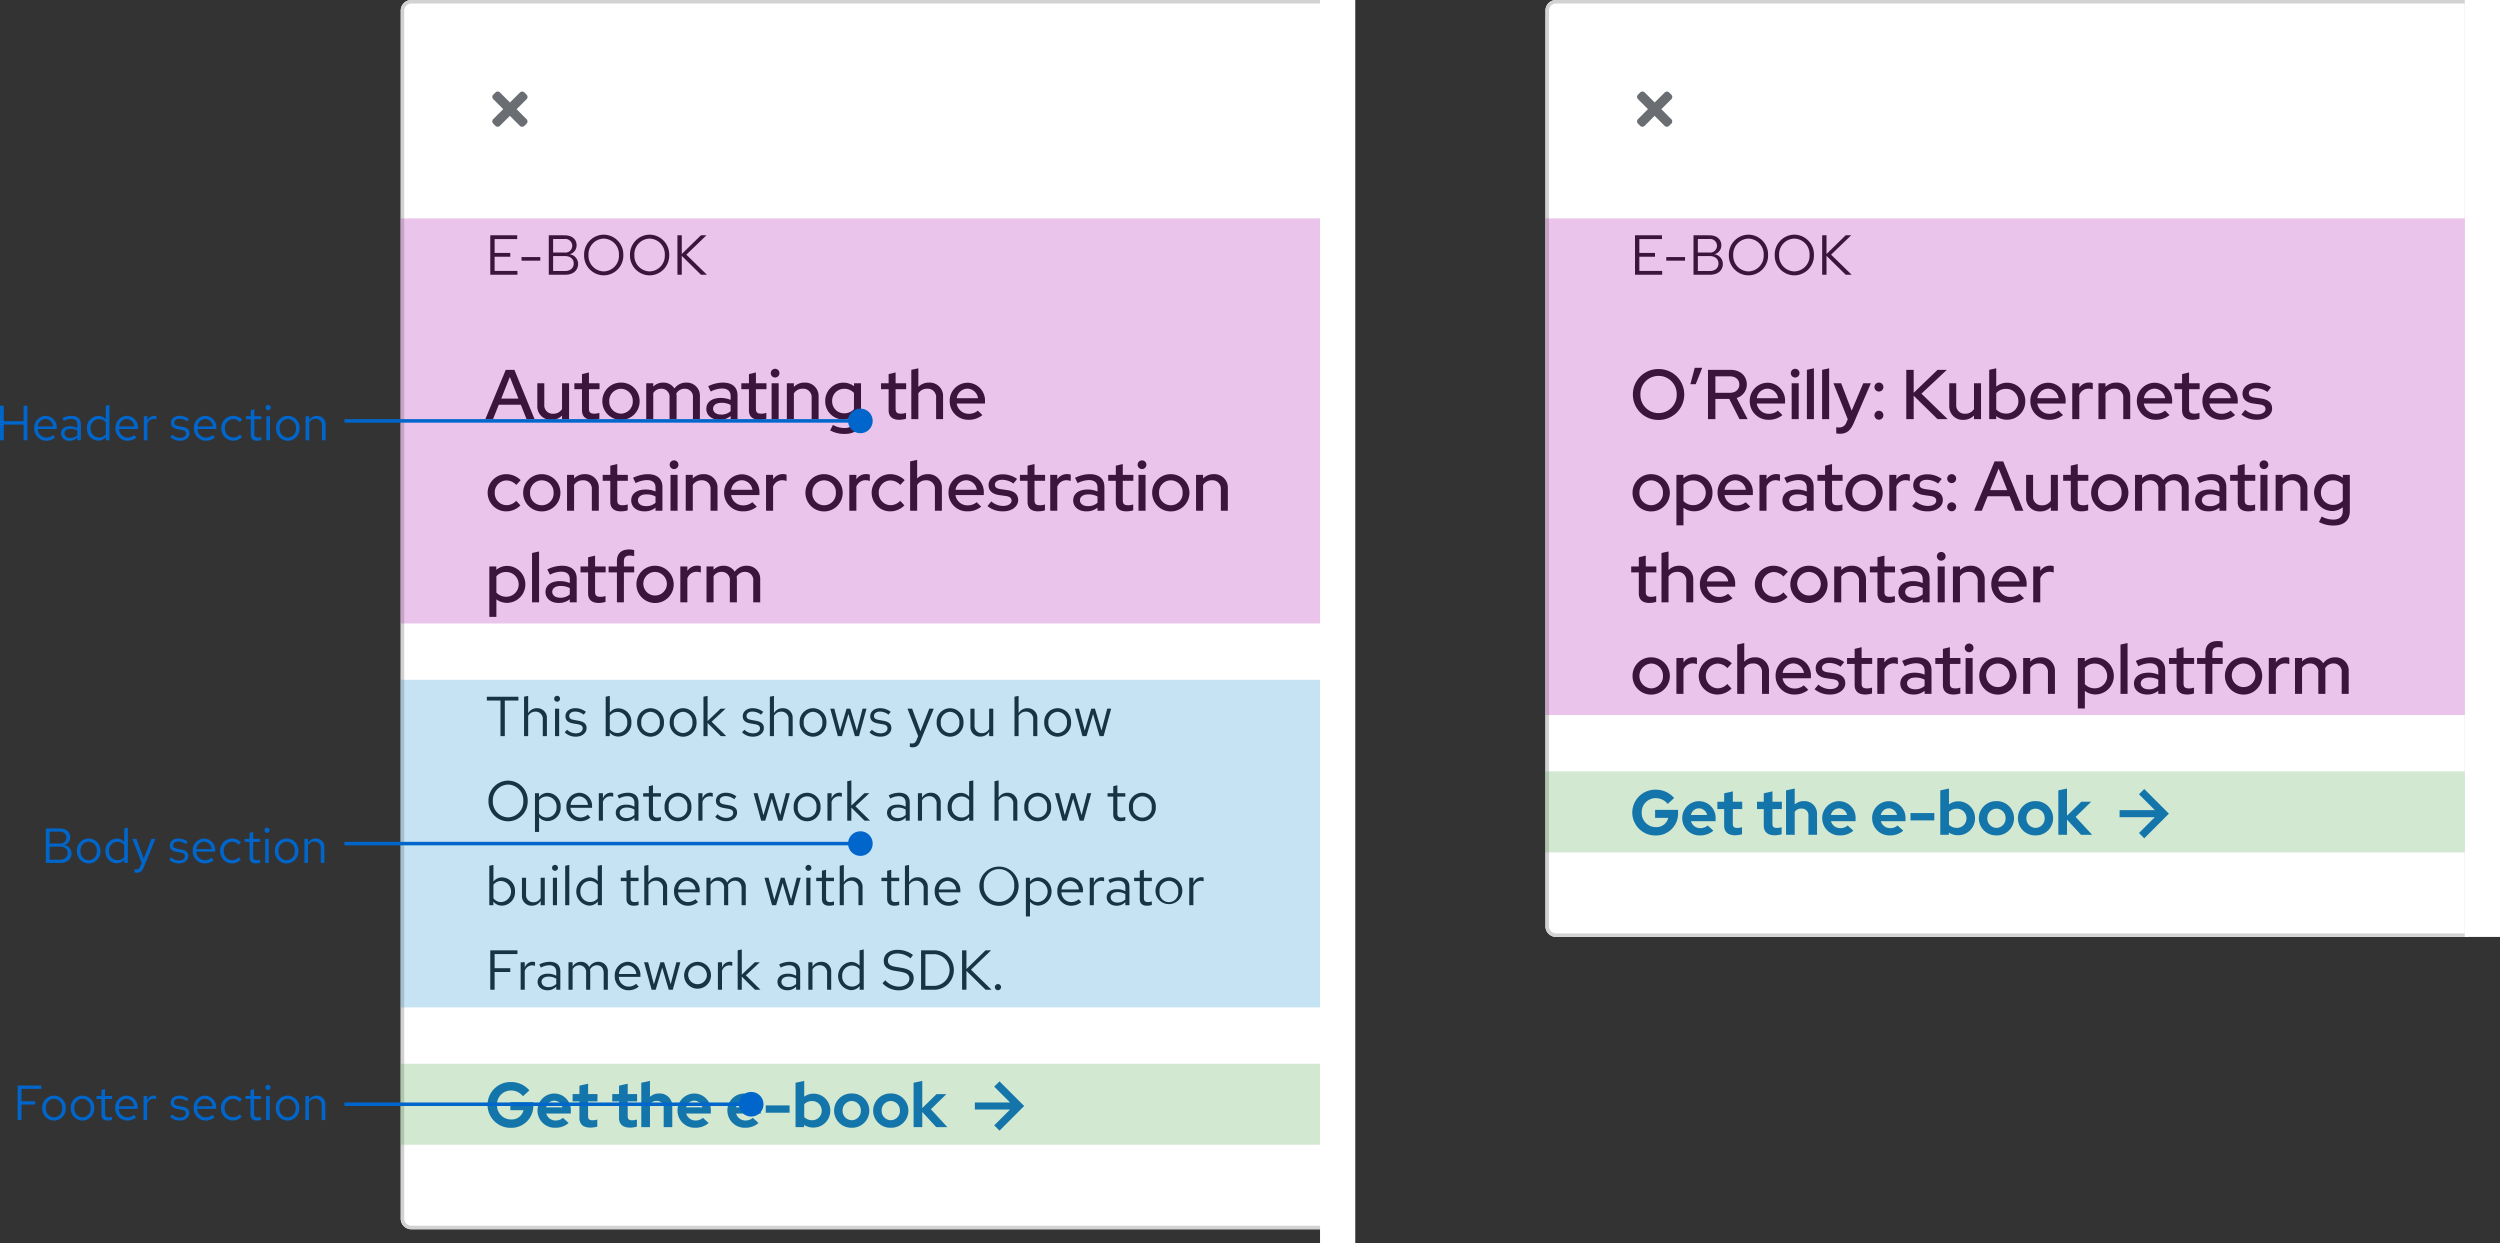 <svg xmlns="http://www.w3.org/2000/svg" width="709.768" height="353" viewBox="0 0 709.768 353"><rect x="0" y="0" width="709.768" height="353" fill="#333333" stroke="none"/><defs><style>.a{fill:#fff;}.b,.e{fill:none;}.b{stroke:#d2d2d2;}.c{fill:#06c;}.d{fill:#151515;}.f{fill:#6a6e73;}.g{fill:#51a549;}.g,.h,.i{opacity:0.25;}.h{fill:#b316b3;}.i{fill:#1893d2;}</style></defs><g transform="translate(-453.232 -1574)"><g transform="translate(452 1571)"><path class="a" d="M443,3H702V269H443a3,3,0,0,1-3-3V6A3,3,0,0,1,443,3Z"/><path class="b" d="M443,3.5H701a.5.5,0,0,1,.5.5V268a.5.5,0,0,1-.5.5H443a2.5,2.5,0,0,1-2.5-2.5V6A2.5,2.5,0,0,1,443,3.5Z"/></g><path class="c" d="M1062,1798l-1.5,1.5,4.5,4.5h-10v2h10l-4.5,4.5,1.5,1.5,7-7Z"/><path class="c" d="M13.644-6.282v-.792H7.128v2.268h3.726A3.4,3.4,0,0,1,7.362-2.178,3.991,3.991,0,0,1,3.33-6.3a3.95,3.95,0,0,1,3.96-4.1,4.349,4.349,0,0,1,3.42,1.638l1.818-1.674A6.752,6.752,0,0,0,7.29-12.8,6.505,6.505,0,0,0,.648-6.3,6.525,6.525,0,0,0,7.326.2,6.221,6.221,0,0,0,13.644-6.282Zm1.188,1.6A4.882,4.882,0,0,0,19.872.18a5.622,5.622,0,0,0,3.8-1.35L22.05-2.646a2.952,2.952,0,0,1-2.07.756,2.7,2.7,0,0,1-2.664-1.962H24.3V-4.5a4.733,4.733,0,0,0-4.644-5.04A4.787,4.787,0,0,0,14.832-4.68ZM19.6-7.506a2.384,2.384,0,0,1,2.286,1.89H17.3A2.355,2.355,0,0,1,19.6-7.506Zm7.128,4.86c0,1.854,1.116,2.79,3.168,2.79a7.908,7.908,0,0,0,1.908-.288V-2.16a4.1,4.1,0,0,1-1.314.216c-.954,0-1.3-.324-1.3-1.206V-7.308H31.86v-2.07H29.2V-12.33l-2.466.558v2.394H24.8v2.07H26.73Zm11.25,0c0,1.854,1.116,2.79,3.168,2.79a7.908,7.908,0,0,0,1.908-.288V-2.16a4.1,4.1,0,0,1-1.314.216c-.954,0-1.3-.324-1.3-1.206V-7.308H43.11v-2.07H40.446V-12.33l-2.466.558v2.394H36.054v2.07H37.98ZM50.652,0H53.1V-5.832a3.558,3.558,0,0,0-3.708-3.726,3.912,3.912,0,0,0-2.628.936V-13.14L44.3-12.6V0h2.466V-6.5a2.2,2.2,0,0,1,1.926-.936,1.842,1.842,0,0,1,1.962,1.962Zm3.924-4.68A4.882,4.882,0,0,0,59.616.18a5.622,5.622,0,0,0,3.8-1.35l-1.62-1.476a2.952,2.952,0,0,1-2.07.756A2.7,2.7,0,0,1,57.06-3.852h6.984V-4.5A4.733,4.733,0,0,0,59.4-9.54,4.787,4.787,0,0,0,54.576-4.68Zm4.77-2.826a2.384,2.384,0,0,1,2.286,1.89h-4.59A2.355,2.355,0,0,1,59.346-7.506Zm9.4,2.826A4.882,4.882,0,0,0,73.782.18a5.622,5.622,0,0,0,3.8-1.35L75.96-2.646a2.952,2.952,0,0,1-2.07.756,2.7,2.7,0,0,1-2.664-1.962H78.21V-4.5a4.733,4.733,0,0,0-4.644-5.04A4.787,4.787,0,0,0,68.742-4.68Zm4.77-2.826A2.384,2.384,0,0,1,75.8-5.616h-4.59A2.355,2.355,0,0,1,73.512-7.506Zm6.12,1.332v2.088H86.4V-6.174ZM97.956-4.68A4.745,4.745,0,0,0,93.186-9.5a4.342,4.342,0,0,0-2.628.864v-4.5l-2.466.54V0h2.43V-.63a4.708,4.708,0,0,0,2.592.756A4.768,4.768,0,0,0,97.956-4.68ZM92.79-7.4A2.686,2.686,0,0,1,95.526-4.68,2.675,2.675,0,0,1,92.79-1.962a3.171,3.171,0,0,1-2.232-.882V-6.5A3.008,3.008,0,0,1,92.79-7.4ZM99.036-4.68a4.873,4.873,0,0,0,5,4.86,4.873,4.873,0,0,0,5-4.86,4.888,4.888,0,0,0-5-4.878A4.888,4.888,0,0,0,99.036-4.68Zm7.6,0a2.634,2.634,0,0,1-2.592,2.718,2.634,2.634,0,0,1-2.592-2.718,2.638,2.638,0,0,1,2.592-2.736A2.627,2.627,0,0,1,106.632-4.68Zm3.492,0a4.873,4.873,0,0,0,5,4.86,4.873,4.873,0,0,0,5-4.86,4.888,4.888,0,0,0-5-4.878A4.888,4.888,0,0,0,110.124-4.68Zm7.6,0a2.634,2.634,0,0,1-2.592,2.718,2.634,2.634,0,0,1-2.592-2.718,2.638,2.638,0,0,1,2.592-2.736A2.627,2.627,0,0,1,117.72-4.68ZM121.608,0h2.466V-4.3l3.96,4.3H131.2l-4.68-5.076,4.41-4.3h-2.808l-4.05,3.96V-13.14l-2.466.54Z" transform="translate(916 1811)"/><path class="d" d="M15.4-7a7.2,7.2,0,0,0-7.3-7.22A7.18,7.18,0,0,0,.82-7,7.18,7.18,0,0,0,8.1.22,7.2,7.2,0,0,0,15.4-7ZM13.26-7A5.137,5.137,0,0,1,8.1-1.72,5.133,5.133,0,0,1,2.96-7,5.121,5.121,0,0,1,8.1-12.28,5.125,5.125,0,0,1,13.26-7Zm5.12-7.58L17.14-9.92h1.52l1.84-4.66ZM22.14,0h2.1V-5.74h3.94L31.08,0H33.4L30.28-6.02a3.966,3.966,0,0,0,2.88-3.84C33.16-12.2,31.4-14,28.5-14H22.14Zm6.18-12.16c1.76,0,2.72,1.02,2.72,2.34,0,1.3-.96,2.34-2.72,2.34H24.24v-4.68ZM34-5.1A5.238,5.238,0,0,0,39.34.18a6,6,0,0,0,3.94-1.34L42-2.42a3.96,3.96,0,0,1-2.58.9,3.434,3.434,0,0,1-3.44-2.92h8.04v-.58a5.041,5.041,0,0,0-4.92-5.32A5.115,5.115,0,0,0,34-5.1Zm5.06-3.56a3.133,3.133,0,0,1,2.98,2.72H36A3.129,3.129,0,0,1,39.06-8.66Zm7.84-3.16a1.229,1.229,0,0,0,1.22-1.24A1.229,1.229,0,0,0,46.9-14.3a1.246,1.246,0,0,0-1.24,1.24A1.246,1.246,0,0,0,46.9-11.82Zm1,1.64h-2V0h2Zm4.32-4.26-2,.44V0h2Zm4.32,0-2,.44V0h2ZM61.46.86a2.093,2.093,0,0,1-2.02,1.5,3.356,3.356,0,0,1-.88-.08V4.04a4.341,4.341,0,0,0,1.06.1c1.94,0,2.98-.94,3.9-3.04l4.86-11.28H66.22L62.94-2.4l-2.98-7.78h-2.2L61.82.02Zm9.22-11.24A1.272,1.272,0,0,0,69.4-9.12a1.289,1.289,0,0,0,1.28,1.28,1.272,1.272,0,0,0,1.26-1.28A1.255,1.255,0,0,0,70.68-10.38Zm0,8A1.272,1.272,0,0,0,69.4-1.12,1.289,1.289,0,0,0,70.68.16a1.272,1.272,0,0,0,1.26-1.28A1.255,1.255,0,0,0,70.68-2.38ZM78.44,0h2.1V-6.66L87.32,0H90.2L82.74-7.24,89.96-14H87.32L80.54-7.48V-14h-2.1ZM92.62-10.18H90.64v6.4A3.8,3.8,0,0,0,94.6.2a4.16,4.16,0,0,0,3.06-1.22V0h2V-10.18h-2v7.32a2.866,2.866,0,0,1-2.5,1.32,2.374,2.374,0,0,1-2.54-2.58Zm19.6,5.08a5.136,5.136,0,0,0-5.14-5.24,4.738,4.738,0,0,0-3.1,1.1v-5.2l-2,.44V0h1.98V-.86A4.986,4.986,0,0,0,107.02.16,5.153,5.153,0,0,0,112.22-5.1ZM106.8-8.6a3.425,3.425,0,0,1,3.46,3.52,3.408,3.408,0,0,1-3.46,3.5,3.788,3.788,0,0,1-2.82-1.18V-7.4A3.631,3.631,0,0,1,106.8-8.6Zm6.86,3.5A5.238,5.238,0,0,0,119,.18a6,6,0,0,0,3.94-1.34l-1.28-1.26a3.96,3.96,0,0,1-2.58.9,3.434,3.434,0,0,1-3.44-2.92h8.04v-.58a5.041,5.041,0,0,0-4.92-5.32A5.115,5.115,0,0,0,113.66-5.1Zm5.06-3.56a3.133,3.133,0,0,1,2.98,2.72h-6.04A3.129,3.129,0,0,1,118.72-8.66ZM125.56,0h2V-6.82a2.741,2.741,0,0,1,2.62-1.84,3.566,3.566,0,0,1,1.2.22v-1.8a2.909,2.909,0,0,0-1.04-.16,3.264,3.264,0,0,0-2.78,1.48v-1.26h-2ZM133,0h2V-7.32a2.866,2.866,0,0,1,2.5-1.32,2.374,2.374,0,0,1,2.54,2.58V0h1.98V-6.4a3.8,3.8,0,0,0-3.96-3.98A4.16,4.16,0,0,0,135-9.16v-1.02h-2Zm10.9-5.1A5.238,5.238,0,0,0,149.24.18a6,6,0,0,0,3.94-1.34L151.9-2.42a3.96,3.96,0,0,1-2.58.9,3.434,3.434,0,0,1-3.44-2.92h8.04v-.58A5.041,5.041,0,0,0,149-10.34,5.115,5.115,0,0,0,143.9-5.1Zm5.06-3.56a3.133,3.133,0,0,1,2.98,2.72H145.9A3.129,3.129,0,0,1,148.96-8.66Zm7.78,6.14c0,1.76,1.06,2.7,3.04,2.7a6.851,6.851,0,0,0,1.9-.3V-1.8a3.862,3.862,0,0,1-1.46.24c-1.08,0-1.5-.38-1.5-1.42V-8.5h3v-1.68h-3v-3.08l-1.98.48v2.6h-2.16V-8.5h2.16Zm5.78-2.58A5.238,5.238,0,0,0,167.86.18a6,6,0,0,0,3.94-1.34l-1.28-1.26a3.96,3.96,0,0,1-2.58.9,3.434,3.434,0,0,1-3.44-2.92h8.04v-.58a5.041,5.041,0,0,0-4.92-5.32A5.115,5.115,0,0,0,162.52-5.1Zm5.06-3.56a3.133,3.133,0,0,1,2.98,2.72h-6.04A3.129,3.129,0,0,1,167.58-8.66Zm6,7.34a6.794,6.794,0,0,0,4.46,1.5c2.42,0,4.26-1.36,4.26-3.2,0-1.56-1.02-2.54-3.08-2.84l-1.84-.26c-1.2-.18-1.68-.52-1.68-1.28,0-.86.86-1.38,2.04-1.38a5.589,5.589,0,0,1,3.22,1.06l1.02-1.32a6.988,6.988,0,0,0-4.1-1.3c-2.34,0-3.98,1.22-3.98,3.08,0,1.58,1.04,2.54,3.04,2.82l1.84.26c1.14.16,1.64.58,1.64,1.3,0,.82-.84,1.52-2.44,1.52a5.235,5.235,0,0,1-3.32-1.28ZM.72,20.9a5.246,5.246,0,0,0,5.3,5.3,5.29,5.29,0,0,0,0-10.58A5.242,5.242,0,0,0,.72,20.9Zm8.64,0a3.419,3.419,0,0,1-3.34,3.54A3.406,3.406,0,0,1,2.68,20.9a3.4,3.4,0,0,1,3.34-3.52A3.4,3.4,0,0,1,9.36,20.9Zm3.82,9.24h2V25.16a5.038,5.038,0,0,0,3.04,1,5.153,5.153,0,0,0,5.2-5.26,5.136,5.136,0,0,0-5.14-5.24,4.808,4.808,0,0,0-3.12,1.12v-.96H13.18ZM18,17.4a3.51,3.51,0,0,1,0,7.02,3.788,3.788,0,0,1-2.82-1.18V18.6A3.631,3.631,0,0,1,18,17.4Zm6.86,3.5a5.238,5.238,0,0,0,5.34,5.28,6,6,0,0,0,3.94-1.34l-1.28-1.26a3.96,3.96,0,0,1-2.58.9,3.434,3.434,0,0,1-3.44-2.92h8.04v-.58a5.041,5.041,0,0,0-4.92-5.32A5.115,5.115,0,0,0,24.86,20.9Zm5.06-3.56a3.133,3.133,0,0,1,2.98,2.72H26.86A3.129,3.129,0,0,1,29.92,17.34ZM36.76,26h2V19.18a2.741,2.741,0,0,1,2.62-1.84,3.566,3.566,0,0,1,1.2.22v-1.8a2.909,2.909,0,0,0-1.04-.16,3.264,3.264,0,0,0-2.78,1.48V15.82h-2Zm10.26.18a4.792,4.792,0,0,0,3.16-1.06V26h1.96V19.26c0-2.36-1.54-3.64-4.16-3.64a9.555,9.555,0,0,0-4.18,1.04l.74,1.5a7.377,7.377,0,0,1,3.16-.86c1.62,0,2.48.72,2.48,2.16v1.08a7.04,7.04,0,0,0-2.78-.56c-2.38,0-4.12,1.06-4.12,3.1C43.28,24.9,44.8,26.18,47.02,26.18ZM45.2,23.04c0-1.06.96-1.68,2.36-1.68a5.34,5.34,0,0,1,2.62.6v1.78a3.915,3.915,0,0,1-2.7.96C46.14,24.7,45.2,24.04,45.2,23.04Zm10.18.44c0,1.76,1.06,2.7,3.04,2.7a6.851,6.851,0,0,0,1.9-.3V24.2a3.862,3.862,0,0,1-1.46.24c-1.08,0-1.5-.38-1.5-1.42V17.5h3V15.82h-3V12.74l-1.98.48v2.6H53.22V17.5h2.16Zm5.78-2.58a5.29,5.29,0,1,0,5.3-5.28A5.246,5.246,0,0,0,61.16,20.9Zm8.64,0a3.346,3.346,0,1,1-6.68,0,3.345,3.345,0,1,1,6.68,0ZM73.62,26h2V19.18a2.741,2.741,0,0,1,2.62-1.84,3.566,3.566,0,0,1,1.2.22v-1.8a2.909,2.909,0,0,0-1.04-.16,3.264,3.264,0,0,0-2.78,1.48V15.82h-2Zm6.48-1.32a6.794,6.794,0,0,0,4.46,1.5c2.42,0,4.26-1.36,4.26-3.2,0-1.56-1.02-2.54-3.08-2.84l-1.84-.26c-1.2-.18-1.68-.52-1.68-1.28,0-.86.86-1.38,2.04-1.38a5.589,5.589,0,0,1,3.22,1.06l1.02-1.32a6.988,6.988,0,0,0-4.1-1.3c-2.34,0-3.98,1.22-3.98,3.08,0,1.58,1.04,2.54,3.04,2.82l1.84.26c1.14.16,1.64.58,1.64,1.3,0,.82-.84,1.52-2.44,1.52a5.235,5.235,0,0,1-3.32-1.28Zm11.24-9.06a1.272,1.272,0,0,0-1.28,1.26,1.289,1.289,0,0,0,1.28,1.28,1.272,1.272,0,0,0,1.26-1.28A1.255,1.255,0,0,0,91.34,15.62Zm0,8a1.272,1.272,0,0,0-1.28,1.26,1.289,1.289,0,0,0,1.28,1.28,1.272,1.272,0,0,0,1.26-1.28A1.255,1.255,0,0,0,91.34,23.62ZM97.7,26h2.18l1.64-4.1h6.26L109.4,26h2.28l-5.72-14H103.5Zm4.52-5.84,2.44-6.14,2.44,6.14Zm12.22-4.34h-1.98v6.4a3.8,3.8,0,0,0,3.96,3.98,4.16,4.16,0,0,0,3.06-1.22V26h2V15.82h-2v7.32a2.866,2.866,0,0,1-2.5,1.32,2.374,2.374,0,0,1-2.54-2.58Zm10.7,7.66c0,1.76,1.06,2.7,3.04,2.7a6.851,6.851,0,0,0,1.9-.3V24.2a3.862,3.862,0,0,1-1.46.24c-1.08,0-1.5-.38-1.5-1.42V17.5h3V15.82h-3V12.74l-1.98.48v2.6h-2.16V17.5h2.16Zm5.78-2.58a5.29,5.29,0,1,0,5.3-5.28A5.246,5.246,0,0,0,130.92,20.9Zm8.64,0a3.346,3.346,0,1,1-6.68,0,3.345,3.345,0,1,1,6.68,0Zm3.82,5.1h2V18.58a2.646,2.646,0,0,1,2.3-1.22A2.283,2.283,0,0,1,150,19.94V26h2V19.6a4.239,4.239,0,0,0-.08-.88,2.71,2.71,0,0,1,2.38-1.36,2.287,2.287,0,0,1,2.34,2.58V26h1.98V19.6a3.725,3.725,0,0,0-3.8-3.98,4.086,4.086,0,0,0-3.44,1.68,3.631,3.631,0,0,0-3.16-1.68,3.89,3.89,0,0,0-2.84,1.14v-.94h-2Zm20.8.18a4.792,4.792,0,0,0,3.16-1.06V26h1.96V19.26c0-2.36-1.54-3.64-4.16-3.64a9.555,9.555,0,0,0-4.18,1.04l.74,1.5a7.377,7.377,0,0,1,3.16-.86c1.62,0,2.48.72,2.48,2.16v1.08a7.04,7.04,0,0,0-2.78-.56c-2.38,0-4.12,1.06-4.12,3.1C160.44,24.9,161.96,26.18,164.18,26.18Zm-1.82-3.14c0-1.06.96-1.68,2.36-1.68a5.34,5.34,0,0,1,2.62.6v1.78a3.915,3.915,0,0,1-2.7.96C163.3,24.7,162.36,24.04,162.36,23.04Zm10.18.44c0,1.76,1.06,2.7,3.04,2.7a6.851,6.851,0,0,0,1.9-.3V24.2a3.862,3.862,0,0,1-1.46.24c-1.08,0-1.5-.38-1.5-1.42V17.5h3V15.82h-3V12.74l-1.98.48v2.6h-2.16V17.5h2.16Zm7.44-9.3a1.24,1.24,0,0,0,0-2.48,1.24,1.24,0,1,0,0,2.48Zm1,1.64h-2V26h2ZM183.3,26h2V18.68a2.866,2.866,0,0,1,2.5-1.32,2.374,2.374,0,0,1,2.54,2.58V26h1.98V19.6a3.8,3.8,0,0,0-3.96-3.98,4.16,4.16,0,0,0-3.06,1.22V15.82h-2Zm16.02.08A4.746,4.746,0,0,0,202.36,25v1.1c0,1.6-.94,2.42-2.72,2.42a6.893,6.893,0,0,1-3.26-.88l-.78,1.56a8.464,8.464,0,0,0,4.1,1c2.98,0,4.66-1.44,4.66-4.12V15.82h-1.98v.84a4.913,4.913,0,0,0-3.02-1.02,5.221,5.221,0,0,0-.04,10.44Zm-3.16-5.22a3.391,3.391,0,0,1,3.4-3.48,3.671,3.671,0,0,1,2.8,1.18v4.6a3.671,3.671,0,0,1-2.8,1.18A3.391,3.391,0,0,1,196.16,20.86ZM2.5,49.48c0,1.76,1.06,2.7,3.04,2.7a6.851,6.851,0,0,0,1.9-.3V50.2a3.862,3.862,0,0,1-1.46.24c-1.08,0-1.5-.38-1.5-1.42V43.5h3V41.82h-3V38.74l-1.98.48v2.6H.34V43.5H2.5ZM15.98,52h1.98V45.6A3.8,3.8,0,0,0,14,41.62a4.16,4.16,0,0,0-3.06,1.22V37.56l-2,.44V52h2V44.68a2.866,2.866,0,0,1,2.5-1.32,2.374,2.374,0,0,1,2.54,2.58Zm3.86-5.1a5.238,5.238,0,0,0,5.34,5.28,6,6,0,0,0,3.94-1.34l-1.28-1.26a3.96,3.96,0,0,1-2.58.9,3.434,3.434,0,0,1-3.44-2.92h8.04v-.58a5.041,5.041,0,0,0-4.92-5.32A5.115,5.115,0,0,0,19.84,46.9Zm5.06-3.56a3.133,3.133,0,0,1,2.98,2.72H21.84A3.129,3.129,0,0,1,24.9,43.34Zm15.9,7.08a3.515,3.515,0,0,1-.04-7.02,3.784,3.784,0,0,1,2.8,1.28l1.26-1.36a5.828,5.828,0,0,0-4.1-1.7,5.28,5.28,0,0,0,0,10.56,5.63,5.63,0,0,0,4.02-1.7l-1.2-1.3A3.72,3.72,0,0,1,40.8,50.42Zm4.72-3.52a5.29,5.29,0,1,0,5.3-5.28A5.246,5.246,0,0,0,45.52,46.9Zm8.64,0a3.345,3.345,0,1,1-3.34-3.52A3.419,3.419,0,0,1,54.16,46.9ZM57.98,52h2V44.68a2.866,2.866,0,0,1,2.5-1.32,2.374,2.374,0,0,1,2.54,2.58V52H67V45.6a3.8,3.8,0,0,0-3.96-3.98,4.16,4.16,0,0,0-3.06,1.22V41.82h-2Zm12.28-2.52c0,1.76,1.06,2.7,3.04,2.7a6.851,6.851,0,0,0,1.9-.3V50.2a3.862,3.862,0,0,1-1.46.24c-1.08,0-1.5-.38-1.5-1.42V43.5h3V41.82h-3V38.74l-1.98.48v2.6H68.1V43.5h2.16Zm9.68,2.7a4.792,4.792,0,0,0,3.16-1.06V52h1.96V45.26c0-2.36-1.54-3.64-4.16-3.64a9.555,9.555,0,0,0-4.18,1.04l.74,1.5a7.377,7.377,0,0,1,3.16-.86c1.62,0,2.48.72,2.48,2.16v1.08a7.04,7.04,0,0,0-2.78-.56c-2.38,0-4.12,1.06-4.12,3.1C76.2,50.9,77.72,52.18,79.94,52.18Zm-1.82-3.14c0-1.06.96-1.68,2.36-1.68a5.34,5.34,0,0,1,2.62.6v1.78a3.915,3.915,0,0,1-2.7.96C79.06,50.7,78.12,50.04,78.12,49.04Zm10.24-8.86a1.24,1.24,0,0,0,0-2.48,1.24,1.24,0,1,0,0,2.48Zm1,1.64h-2V52h2ZM91.68,52h2V44.68a2.866,2.866,0,0,1,2.5-1.32,2.374,2.374,0,0,1,2.54,2.58V52h1.98V45.6a3.8,3.8,0,0,0-3.96-3.98,4.16,4.16,0,0,0-3.06,1.22V41.82h-2Zm10.9-5.1a5.238,5.238,0,0,0,5.34,5.28,6,6,0,0,0,3.94-1.34l-1.28-1.26a3.96,3.96,0,0,1-2.58.9,3.434,3.434,0,0,1-3.44-2.92h8.04v-.58a5.041,5.041,0,0,0-4.92-5.32A5.115,5.115,0,0,0,102.58,46.9Zm5.06-3.56a3.133,3.133,0,0,1,2.98,2.72h-6.04A3.129,3.129,0,0,1,107.64,43.34ZM114.48,52h2V45.18a2.741,2.741,0,0,1,2.62-1.84,3.566,3.566,0,0,1,1.2.22v-1.8a2.909,2.909,0,0,0-1.04-.16,3.264,3.264,0,0,0-2.78,1.48V41.82h-2ZM.72,72.9a5.246,5.246,0,0,0,5.3,5.3,5.29,5.29,0,0,0,0-10.58A5.242,5.242,0,0,0,.72,72.9Zm8.64,0a3.419,3.419,0,0,1-3.34,3.54,3.535,3.535,0,0,1,0-7.06A3.4,3.4,0,0,1,9.36,72.9ZM13.18,78h2V71.18a2.741,2.741,0,0,1,2.62-1.84,3.566,3.566,0,0,1,1.2.22v-1.8a2.909,2.909,0,0,0-1.04-.16,3.264,3.264,0,0,0-2.78,1.48V67.82h-2Zm11.7-1.58a3.515,3.515,0,0,1-.04-7.02,3.784,3.784,0,0,1,2.8,1.28l1.26-1.36a5.828,5.828,0,0,0-4.1-1.7,5.28,5.28,0,0,0,0,10.56,5.63,5.63,0,0,0,4.02-1.7l-1.2-1.3A3.72,3.72,0,0,1,24.88,76.42ZM37.48,78h1.98V71.6a3.8,3.8,0,0,0-3.96-3.98,4.16,4.16,0,0,0-3.06,1.22V63.56l-2,.44V78h2V70.68a2.866,2.866,0,0,1,2.5-1.32,2.374,2.374,0,0,1,2.54,2.58Zm3.86-5.1a5.238,5.238,0,0,0,5.34,5.28,6,6,0,0,0,3.94-1.34l-1.28-1.26a3.96,3.96,0,0,1-2.58.9,3.434,3.434,0,0,1-3.44-2.92h8.04v-.58a5.041,5.041,0,0,0-4.92-5.32A5.115,5.115,0,0,0,41.34,72.9Zm5.06-3.56a3.133,3.133,0,0,1,2.98,2.72H43.34A3.129,3.129,0,0,1,46.4,69.34Zm6,7.34a6.794,6.794,0,0,0,4.46,1.5c2.42,0,4.26-1.36,4.26-3.2,0-1.56-1.02-2.54-3.08-2.84l-1.84-.26c-1.2-.18-1.68-.52-1.68-1.28,0-.86.86-1.38,2.04-1.38a5.589,5.589,0,0,1,3.22,1.06l1.02-1.32a6.988,6.988,0,0,0-4.1-1.3c-2.34,0-3.98,1.22-3.98,3.08,0,1.58,1.04,2.54,3.04,2.82l1.84.26c1.14.16,1.64.58,1.64,1.3,0,.82-.84,1.52-2.44,1.52a5.235,5.235,0,0,1-3.32-1.28Zm11.38-1.2c0,1.76,1.06,2.7,3.04,2.7a6.851,6.851,0,0,0,1.9-.3V76.2a3.862,3.862,0,0,1-1.46.24c-1.08,0-1.5-.38-1.5-1.42V69.5h3V67.82h-3V64.74l-1.98.48v2.6H61.62V69.5h2.16ZM70.22,78h2V71.18a2.741,2.741,0,0,1,2.62-1.84,3.566,3.566,0,0,1,1.2.22v-1.8A2.909,2.909,0,0,0,75,67.6a3.264,3.264,0,0,0-2.78,1.48V67.82h-2Zm10.26.18a4.792,4.792,0,0,0,3.16-1.06V78H85.6V71.26c0-2.36-1.54-3.64-4.16-3.64a9.555,9.555,0,0,0-4.18,1.04l.74,1.5a7.377,7.377,0,0,1,3.16-.86c1.62,0,2.48.72,2.48,2.16v1.08a7.04,7.04,0,0,0-2.78-.56c-2.38,0-4.12,1.06-4.12,3.1C76.74,76.9,78.26,78.18,80.48,78.18Zm-1.82-3.14c0-1.06.96-1.68,2.36-1.68a5.34,5.34,0,0,1,2.62.6v1.78a3.915,3.915,0,0,1-2.7.96C79.6,76.7,78.66,76.04,78.66,75.04Zm10.18.44c0,1.76,1.06,2.7,3.04,2.7a6.851,6.851,0,0,0,1.9-.3V76.2a3.862,3.862,0,0,1-1.46.24c-1.08,0-1.5-.38-1.5-1.42V69.5h3V67.82h-3V64.74l-1.98.48v2.6H86.68V69.5h2.16Zm7.44-9.3a1.24,1.24,0,0,0,0-2.48,1.24,1.24,0,1,0,0,2.48Zm1,1.64h-2V78h2Zm1.88,5.08a5.29,5.29,0,1,0,5.3-5.28A5.246,5.246,0,0,0,99.16,72.9Zm8.64,0a3.345,3.345,0,1,1-3.34-3.52A3.419,3.419,0,0,1,107.8,72.9Zm3.82,5.1h2V70.68a2.866,2.866,0,0,1,2.5-1.32,2.374,2.374,0,0,1,2.54,2.58V78h1.98V71.6a3.8,3.8,0,0,0-3.96-3.98,4.16,4.16,0,0,0-3.06,1.22V67.82h-2Zm15.52,4.14h2V77.16a5.038,5.038,0,0,0,3.04,1,5.251,5.251,0,0,0,.06-10.5,4.808,4.808,0,0,0-3.12,1.12v-.96h-1.98Zm4.82-12.74a3.51,3.51,0,0,1,0,7.02,3.788,3.788,0,0,1-2.82-1.18V70.6A3.631,3.631,0,0,1,131.96,69.4Zm9.3-5.84-2,.44V78h2Zm5.56,14.62a4.792,4.792,0,0,0,3.16-1.06V78h1.96V71.26c0-2.36-1.54-3.64-4.16-3.64a9.555,9.555,0,0,0-4.18,1.04l.74,1.5a7.377,7.377,0,0,1,3.16-.86c1.62,0,2.48.72,2.48,2.16v1.08a7.04,7.04,0,0,0-2.78-.56c-2.38,0-4.12,1.06-4.12,3.1C143.08,76.9,144.6,78.18,146.82,78.18ZM145,75.04c0-1.06.96-1.68,2.36-1.68a5.34,5.34,0,0,1,2.62.6v1.78a3.915,3.915,0,0,1-2.7.96C145.94,76.7,145,76.04,145,75.04Zm10.18.44c0,1.76,1.06,2.7,3.04,2.7a6.851,6.851,0,0,0,1.9-.3V76.2a3.862,3.862,0,0,1-1.46.24c-1.08,0-1.5-.38-1.5-1.42V69.5h3V67.82h-3V64.74l-1.98.48v2.6h-2.16V69.5h2.16ZM161,67.82V69.5h2.36V78h1.98V69.5h2.92V67.82h-2.92v-1.5c0-1.1.54-1.58,1.66-1.58a3.845,3.845,0,0,1,1.26.18V63.18a5.57,5.57,0,0,0-1.44-.18c-2.28,0-3.46,1.22-3.46,3.28v1.54Zm7.9,5.08a5.29,5.29,0,1,0,5.3-5.28A5.246,5.246,0,0,0,168.9,72.9Zm8.64,0a3.345,3.345,0,1,1-3.34-3.52A3.419,3.419,0,0,1,177.54,72.9Zm3.82,5.1h2V71.18a2.741,2.741,0,0,1,2.62-1.84,3.566,3.566,0,0,1,1.2.22v-1.8a2.909,2.909,0,0,0-1.04-.16,3.264,3.264,0,0,0-2.78,1.48V67.82h-2Zm7.44,0h2V70.58a2.646,2.646,0,0,1,2.3-1.22,2.283,2.283,0,0,1,2.32,2.58V78h2V71.6a4.239,4.239,0,0,0-.08-.88,2.71,2.71,0,0,1,2.38-1.36,2.287,2.287,0,0,1,2.34,2.58V78h1.98V71.6a3.725,3.725,0,0,0-3.8-3.98,4.086,4.086,0,0,0-3.44,1.68,3.631,3.631,0,0,0-3.16-1.68,3.89,3.89,0,0,0-2.84,1.14v-.94h-2Z" transform="translate(916 1693)"/><path class="d" d="M1.424,0H9.136V-1.072H2.656V-5.12H7.1V-6.192H2.656v-3.936H9.072V-11.2H1.424ZM10.3-5.008V-4h5.328V-5.008ZM18.032-11.2V0h4.7c2.256,0,3.632-1.28,3.632-3.1a2.781,2.781,0,0,0-2.416-2.72,2.585,2.585,0,0,0,1.984-2.528c0-1.7-1.3-2.848-3.376-2.848ZM22.5-10.144A1.945,1.945,0,0,1,24.7-8.224,1.945,1.945,0,0,1,22.5-6.3H19.264v-3.84Zm.144,9.088H19.264V-5.3H22.64c1.536,0,2.48.848,2.48,2.112S24.176-1.056,22.64-1.056ZM39.2-5.6a5.62,5.62,0,0,0-5.568-5.776A5.63,5.63,0,0,0,28.064-5.6,5.63,5.63,0,0,0,33.632.176,5.62,5.62,0,0,0,39.2-5.6Zm-1.248,0a4.426,4.426,0,0,1-4.32,4.656A4.435,4.435,0,0,1,29.312-5.6a4.435,4.435,0,0,1,4.32-4.656A4.426,4.426,0,0,1,37.952-5.6Zm14.272,0a5.62,5.62,0,0,0-5.568-5.776A5.63,5.63,0,0,0,41.088-5.6,5.63,5.63,0,0,0,46.656.176,5.62,5.62,0,0,0,52.224-5.6Zm-1.248,0a4.426,4.426,0,0,1-4.32,4.656A4.435,4.435,0,0,1,42.336-5.6a4.435,4.435,0,0,1,4.32-4.656A4.426,4.426,0,0,1,50.976-5.6ZM54.56,0h1.232V-5.36L61.248,0h1.68l-5.84-5.7L62.8-11.2H61.232l-5.44,5.312V-11.2H54.56Z" transform="translate(916 1652)"/><path class="e" d="M916,1598h14v14H916Z"/><path class="f" d="M924.9,1605l2.84-2.84a.9.9,0,0,0,0-1.27l-.63-.64a.9.9,0,0,0-1.25,0l-2.85,2.84-2.84-2.84a.9.9,0,0,0-1.27,0l-.64.63a.9.9,0,0,0,0,1.26l2.84,2.84-2.84,2.84a.9.9,0,0,0,0,1.27l.63.64a.9.9,0,0,0,1.26,0l2.84-2.84,2.84,2.84a.9.9,0,0,0,1.27,0l.64-.63a.9.9,0,0,0,0-1.25Z"/><path class="a" d="M1153,1574h10v266h-10Z"/><path class="g" d="M892,1793h261v23H892Z"/><path class="h" d="M892,1636h261v141H892Z"/><g transform="translate(452 1571)"><path class="a" d="M118,3H377V352H118a3,3,0,0,1-3-3V6a3,3,0,0,1,3-3Z"/><path class="b" d="M118,3.5H376a.5.5,0,0,1,.5.5V351a.5.5,0,0,1-.5.5H118a2.5,2.5,0,0,1-2.5-2.5V6A2.5,2.5,0,0,1,118,3.5Z"/></g><path class="c" d="M737,1881l-1.5,1.5,4.5,4.5H730v2h10l-4.5,4.5,1.5,1.5,7-7Z"/><path class="c" d="M13.644-6.282v-.792H7.128v2.268h3.726A3.4,3.4,0,0,1,7.362-2.178,3.991,3.991,0,0,1,3.33-6.3a3.95,3.95,0,0,1,3.96-4.1,4.349,4.349,0,0,1,3.42,1.638l1.818-1.674A6.752,6.752,0,0,0,7.29-12.8,6.505,6.505,0,0,0,.648-6.3,6.525,6.525,0,0,0,7.326.2,6.221,6.221,0,0,0,13.644-6.282Zm1.188,1.6A4.882,4.882,0,0,0,19.872.18a5.622,5.622,0,0,0,3.8-1.35L22.05-2.646a2.952,2.952,0,0,1-2.07.756,2.7,2.7,0,0,1-2.664-1.962H24.3V-4.5a4.733,4.733,0,0,0-4.644-5.04A4.787,4.787,0,0,0,14.832-4.68ZM19.6-7.506a2.384,2.384,0,0,1,2.286,1.89H17.3A2.355,2.355,0,0,1,19.6-7.506Zm7.128,4.86c0,1.854,1.116,2.79,3.168,2.79a7.908,7.908,0,0,0,1.908-.288V-2.16a4.1,4.1,0,0,1-1.314.216c-.954,0-1.3-.324-1.3-1.206V-7.308H31.86v-2.07H29.2V-12.33l-2.466.558v2.394H24.8v2.07H26.73Zm11.25,0c0,1.854,1.116,2.79,3.168,2.79a7.908,7.908,0,0,0,1.908-.288V-2.16a4.1,4.1,0,0,1-1.314.216c-.954,0-1.3-.324-1.3-1.206V-7.308H43.11v-2.07H40.446V-12.33l-2.466.558v2.394H36.054v2.07H37.98ZM50.652,0H53.1V-5.832a3.558,3.558,0,0,0-3.708-3.726,3.912,3.912,0,0,0-2.628.936V-13.14L44.3-12.6V0h2.466V-6.5a2.2,2.2,0,0,1,1.926-.936,1.842,1.842,0,0,1,1.962,1.962Zm3.924-4.68A4.882,4.882,0,0,0,59.616.18a5.622,5.622,0,0,0,3.8-1.35l-1.62-1.476a2.952,2.952,0,0,1-2.07.756A2.7,2.7,0,0,1,57.06-3.852h6.984V-4.5A4.733,4.733,0,0,0,59.4-9.54,4.787,4.787,0,0,0,54.576-4.68Zm4.77-2.826a2.384,2.384,0,0,1,2.286,1.89h-4.59A2.355,2.355,0,0,1,59.346-7.506Zm9.4,2.826A4.882,4.882,0,0,0,73.782.18a5.622,5.622,0,0,0,3.8-1.35L75.96-2.646a2.952,2.952,0,0,1-2.07.756,2.7,2.7,0,0,1-2.664-1.962H78.21V-4.5a4.733,4.733,0,0,0-4.644-5.04A4.787,4.787,0,0,0,68.742-4.68Zm4.77-2.826A2.384,2.384,0,0,1,75.8-5.616h-4.59A2.355,2.355,0,0,1,73.512-7.506Zm6.12,1.332v2.088H86.4V-6.174ZM97.956-4.68A4.745,4.745,0,0,0,93.186-9.5a4.342,4.342,0,0,0-2.628.864v-4.5l-2.466.54V0h2.43V-.63a4.708,4.708,0,0,0,2.592.756A4.768,4.768,0,0,0,97.956-4.68ZM92.79-7.4A2.686,2.686,0,0,1,95.526-4.68,2.675,2.675,0,0,1,92.79-1.962a3.171,3.171,0,0,1-2.232-.882V-6.5A3.008,3.008,0,0,1,92.79-7.4ZM99.036-4.68a4.873,4.873,0,0,0,5,4.86,4.873,4.873,0,0,0,5-4.86,4.888,4.888,0,0,0-5-4.878A4.888,4.888,0,0,0,99.036-4.68Zm7.6,0a2.634,2.634,0,0,1-2.592,2.718,2.634,2.634,0,0,1-2.592-2.718,2.638,2.638,0,0,1,2.592-2.736A2.627,2.627,0,0,1,106.632-4.68Zm3.492,0a4.873,4.873,0,0,0,5,4.86,4.873,4.873,0,0,0,5-4.86,4.888,4.888,0,0,0-5-4.878A4.888,4.888,0,0,0,110.124-4.68Zm7.6,0a2.634,2.634,0,0,1-2.592,2.718,2.634,2.634,0,0,1-2.592-2.718,2.638,2.638,0,0,1,2.592-2.736A2.627,2.627,0,0,1,117.72-4.68ZM121.608,0h2.466V-4.3l3.96,4.3H131.2l-4.68-5.076,4.41-4.3h-2.808l-4.05,3.96V-13.14l-2.466.54Z" transform="translate(591 1894)"/><path class="d" d="M.448-10.112H4.32V0H5.552V-10.112H9.408V-11.2H.448ZM16.336,0H17.5V-5.056a2.722,2.722,0,0,0-2.816-2.88,2.813,2.813,0,0,0-2.5,1.408V-11.44l-1.168.24V0h1.168V-5.76a2.32,2.32,0,0,1,2.048-1.2,2.023,2.023,0,0,1,2.1,2.24ZM20.4-9.776a.83.83,0,0,0,.832-.848.826.826,0,0,0-.832-.832.826.826,0,0,0-.832.832A.83.83,0,0,0,20.4-9.776Zm.576,1.968H19.808V0h1.168Zm1.584,6.72A4.33,4.33,0,0,0,25.744.144c1.76,0,3.04-1.088,3.024-2.416.016-1.184-.736-1.824-2.272-2.1l-1.3-.24c-.96-.176-1.36-.448-1.36-1.12,0-.768.72-1.248,1.7-1.248a3.943,3.943,0,0,1,2.416.88l.624-.8a4.858,4.858,0,0,0-2.992-1.04c-1.648,0-2.816.96-2.816,2.288,0,1.168.752,1.792,2.208,2.048l1.3.224c.976.176,1.392.512,1.392,1.168,0,.768-.7,1.408-1.968,1.408a3.5,3.5,0,0,1-2.464-1.024ZM41.488-3.9a3.78,3.78,0,0,0-3.616-4A3.091,3.091,0,0,0,35.36-6.72v-4.72l-1.168.24V0h1.152V-1.024A3.081,3.081,0,0,0,37.808.112,3.8,3.8,0,0,0,41.488-3.9Zm-3.9-2.976A2.8,2.8,0,0,1,40.32-3.888,2.791,2.791,0,0,1,37.584-.9,2.767,2.767,0,0,1,35.36-1.984V-5.808A2.688,2.688,0,0,1,37.584-6.88ZM43.12-3.9A3.867,3.867,0,0,0,46.912.16,3.873,3.873,0,0,0,50.736-3.9a3.845,3.845,0,0,0-3.824-4.032A3.839,3.839,0,0,0,43.12-3.9Zm6.448.016A2.756,2.756,0,0,1,46.912-.88a2.742,2.742,0,0,1-2.624-3.008,2.767,2.767,0,0,1,2.624-3.024A2.771,2.771,0,0,1,49.568-3.888Zm2.8-.016A3.867,3.867,0,0,0,56.16.16,3.873,3.873,0,0,0,59.984-3.9,3.845,3.845,0,0,0,56.16-7.936,3.839,3.839,0,0,0,52.368-3.9Zm6.448.016A2.756,2.756,0,0,1,56.16-.88a2.742,2.742,0,0,1-2.624-3.008A2.767,2.767,0,0,1,56.16-6.912,2.771,2.771,0,0,1,58.816-3.888ZM61.952,0H63.12V-3.728L66.88,0h1.552l-4.16-4.1L68.24-7.808H66.832L63.12-4.288V-11.44l-1.168.24ZM72.9-1.088A4.33,4.33,0,0,0,76.08.144c1.76,0,3.04-1.088,3.024-2.416.016-1.184-.736-1.824-2.272-2.1l-1.3-.24c-.96-.176-1.36-.448-1.36-1.12,0-.768.72-1.248,1.7-1.248a3.943,3.943,0,0,1,2.416.88l.624-.8a4.858,4.858,0,0,0-2.992-1.04c-1.648,0-2.816.96-2.816,2.288,0,1.168.752,1.792,2.208,2.048l1.3.224C77.584-3.2,78-2.864,78-2.208,78-1.44,77.3-.8,76.032-.8a3.5,3.5,0,0,1-2.464-1.024ZM86.112,0H87.28V-5.056a2.722,2.722,0,0,0-2.816-2.88,2.813,2.813,0,0,0-2.5,1.408V-11.44L80.8-11.2V0h1.168V-5.76a2.32,2.32,0,0,1,2.048-1.2,2.023,2.023,0,0,1,2.1,2.24Zm3.136-3.9A3.867,3.867,0,0,0,93.04.16,3.873,3.873,0,0,0,96.864-3.9,3.845,3.845,0,0,0,93.04-7.936,3.839,3.839,0,0,0,89.248-3.9Zm6.448.016A2.756,2.756,0,0,1,93.04-.88a2.742,2.742,0,0,1-2.624-3.008A2.767,2.767,0,0,1,93.04-6.912,2.771,2.771,0,0,1,95.7-3.888ZM101.248,0,103.1-6.3,104.96,0H106.1l2.144-7.808h-1.12L105.5-1.568l-1.872-6.24h-1.04l-1.856,6.256L99.1-7.808H97.952L100.1,0Zm7.84-1.088A4.33,4.33,0,0,0,112.272.144c1.76,0,3.04-1.088,3.024-2.416.016-1.184-.736-1.824-2.272-2.1l-1.3-.24c-.96-.176-1.36-.448-1.36-1.12,0-.768.72-1.248,1.7-1.248a3.943,3.943,0,0,1,2.416.88l.624-.8a4.858,4.858,0,0,0-2.992-1.04c-1.648,0-2.816.96-2.816,2.288,0,1.168.752,1.792,2.208,2.048l1.3.224c.976.176,1.392.512,1.392,1.168,0,.768-.7,1.408-1.968,1.408a3.5,3.5,0,0,1-2.464-1.024Zm13.36,2.176c-.32.8-.736.992-1.264.992a3.939,3.939,0,0,1-.64-.064v1.04a2.568,2.568,0,0,0,.752.112c1.168,0,1.76-.5,2.24-1.728l3.808-9.248h-1.28l-2.512,6.432-2.368-6.432h-1.312L122.9-.016ZM128.16-3.9A3.867,3.867,0,0,0,131.952.16,3.873,3.873,0,0,0,135.776-3.9a3.845,3.845,0,0,0-3.824-4.032A3.839,3.839,0,0,0,128.16-3.9Zm6.448.016A2.756,2.756,0,0,1,131.952-.88a2.742,2.742,0,0,1-2.624-3.008,2.767,2.767,0,0,1,2.624-3.024A2.771,2.771,0,0,1,134.608-3.888Zm4.3-3.92h-1.168v5.056A2.722,2.722,0,0,0,140.56.128a2.813,2.813,0,0,0,2.5-1.408V0h1.168V-7.808h-1.168v5.76a2.32,2.32,0,0,1-2.048,1.2,2.023,2.023,0,0,1-2.1-2.24ZM155.568,0h1.168V-5.056a2.722,2.722,0,0,0-2.816-2.88,2.813,2.813,0,0,0-2.5,1.408V-11.44l-1.168.24V0h1.168V-5.76a2.32,2.32,0,0,1,2.048-1.2,2.023,2.023,0,0,1,2.1,2.24ZM158.7-3.9A3.867,3.867,0,0,0,162.5.16,3.873,3.873,0,0,0,166.32-3.9,3.845,3.845,0,0,0,162.5-7.936,3.839,3.839,0,0,0,158.7-3.9Zm6.448.016A2.756,2.756,0,0,1,162.5-.88a2.742,2.742,0,0,1-2.624-3.008A2.767,2.767,0,0,1,162.5-6.912,2.771,2.771,0,0,1,165.152-3.888ZM170.7,0l1.856-6.3L174.416,0h1.136L177.7-7.808h-1.12l-1.616,6.24-1.872-6.24h-1.04l-1.856,6.256L168.56-7.808h-1.152L169.552,0ZM12.048,18.4A5.62,5.62,0,0,0,6.48,12.624,5.63,5.63,0,0,0,.912,18.4,5.63,5.63,0,0,0,6.48,24.176,5.62,5.62,0,0,0,12.048,18.4Zm-1.248,0a4.426,4.426,0,0,1-4.32,4.656A4.435,4.435,0,0,1,2.16,18.4a4.435,4.435,0,0,1,4.32-4.656A4.426,4.426,0,0,1,10.8,18.4Zm3.312,8.784H15.28V23.008a3.14,3.14,0,0,0,2.448,1.1,3.8,3.8,0,0,0,3.68-4.016,3.78,3.78,0,0,0-3.616-4,3.081,3.081,0,0,0-2.528,1.216v-1.12H14.112ZM17.5,17.12a2.8,2.8,0,0,1,2.736,2.992,2.769,2.769,0,0,1-4.96,1.9V18.192A2.688,2.688,0,0,1,17.5,17.12ZM23.04,20.1a3.907,3.907,0,0,0,3.872,4.048A4.5,4.5,0,0,0,29.84,23.1l-.736-.8a3.191,3.191,0,0,1-2.144.8,2.81,2.81,0,0,1-2.768-2.768H30.32V20a3.7,3.7,0,0,0-3.584-3.936A3.812,3.812,0,0,0,23.04,20.1Zm3.68-3.008a2.572,2.572,0,0,1,2.432,2.432H24.224A2.581,2.581,0,0,1,26.72,17.088ZM32.24,24h1.168V18.656a2.2,2.2,0,0,1,2.1-1.584,2.768,2.768,0,0,1,.816.144V16.16a2.3,2.3,0,0,0-.736-.112,2.321,2.321,0,0,0-2.176,1.7V16.192H32.24Zm7.632.144a3.321,3.321,0,0,0,2.48-1.04V24H43.5V18.816c0-1.808-1.12-2.752-3.024-2.752a6.539,6.539,0,0,0-2.944.752l.448.9a5.037,5.037,0,0,1,2.352-.672c1.312,0,2.016.624,2.016,1.936v1.056a4.683,4.683,0,0,0-2.368-.592c-1.7,0-2.928.864-2.928,2.3C37.056,23.168,38.224,24.144,39.872,24.144Zm-1.7-2.416c0-.912.832-1.456,1.968-1.456a4.052,4.052,0,0,1,2.208.576v1.5a3.116,3.116,0,0,1-2.24.9C38.976,23.248,38.176,22.64,38.176,21.728Zm8.272.512c0,1.216.688,1.9,2.048,1.9a4.714,4.714,0,0,0,1.376-.208V22.9a2.881,2.881,0,0,1-1.1.208c-.832,0-1.152-.336-1.152-1.168V17.152h2.256v-.96H47.616V13.936l-1.168.272v1.984H44.832v.96h1.616ZM50.912,20.1a3.816,3.816,0,1,0,7.616,0,3.814,3.814,0,1,0-7.616,0Zm6.448.016a2.663,2.663,0,1,1-5.28,0,2.664,2.664,0,1,1,5.28,0ZM60.5,24h1.168V18.656a2.2,2.2,0,0,1,2.1-1.584,2.768,2.768,0,0,1,.816.144V16.16a2.3,2.3,0,0,0-.736-.112,2.321,2.321,0,0,0-2.176,1.7V16.192H60.5Zm4.784-1.088a4.33,4.33,0,0,0,3.184,1.232c1.76,0,3.04-1.088,3.024-2.416.016-1.184-.736-1.824-2.272-2.1l-1.3-.24c-.96-.176-1.36-.448-1.36-1.12,0-.768.72-1.248,1.7-1.248a3.943,3.943,0,0,1,2.416.88l.624-.8a4.858,4.858,0,0,0-2.992-1.04c-1.648,0-2.816.96-2.816,2.288,0,1.168.752,1.792,2.208,2.048l1.3.224c.976.176,1.392.512,1.392,1.168,0,.768-.7,1.408-1.968,1.408a3.5,3.5,0,0,1-2.464-1.024ZM79.488,24l1.856-6.3L83.2,24h1.136l2.144-7.808H85.36l-1.616,6.24-1.872-6.24h-1.04l-1.856,6.256-1.632-6.256H76.192L78.336,24Zm8.08-3.9a3.816,3.816,0,1,0,7.616,0,3.814,3.814,0,1,0-7.616,0Zm6.448.016a2.663,2.663,0,1,1-5.28,0,2.664,2.664,0,1,1,5.28,0ZM97.152,24H98.32V18.656a2.2,2.2,0,0,1,2.1-1.584,2.768,2.768,0,0,1,.816.144V16.16a2.3,2.3,0,0,0-.736-.112,2.321,2.321,0,0,0-2.176,1.7V16.192H97.152Zm5.616,0h1.168V20.272L107.7,24h1.552l-4.16-4.1,3.968-3.712h-1.408l-3.712,3.52V12.56l-1.168.24Zm14.112.144a3.321,3.321,0,0,0,2.48-1.04V24h1.152V18.816c0-1.808-1.12-2.752-3.024-2.752a6.539,6.539,0,0,0-2.944.752l.448.9a5.037,5.037,0,0,1,2.352-.672c1.312,0,2.016.624,2.016,1.936v1.056a4.683,4.683,0,0,0-2.368-.592c-1.7,0-2.928.864-2.928,2.3C114.064,23.168,115.232,24.144,116.88,24.144Zm-1.7-2.416c0-.912.832-1.456,1.968-1.456a4.052,4.052,0,0,1,2.208.576v1.5a3.116,3.116,0,0,1-2.24.9C115.984,23.248,115.184,22.64,115.184,21.728ZM122.832,24H124V18.24a2.32,2.32,0,0,1,2.048-1.2,2.023,2.023,0,0,1,2.1,2.24V24h1.168V18.944a2.722,2.722,0,0,0-2.816-2.88,2.813,2.813,0,0,0-2.5,1.408v-1.28h-1.168Zm14.56,0h1.168V12.56l-1.184.24v4.368A3.2,3.2,0,0,0,134.96,16.1a3.8,3.8,0,0,0-3.68,4.016,3.78,3.78,0,0,0,3.616,4,3.139,3.139,0,0,0,2.5-1.168Zm-4.944-3.9a2.775,2.775,0,0,1,2.72-2.976,2.813,2.813,0,0,1,2.208,1.04v3.888a2.7,2.7,0,0,1-2.208,1.04A2.789,2.789,0,0,1,132.448,20.1ZM149.9,24h1.168V18.944a2.722,2.722,0,0,0-2.816-2.88,2.813,2.813,0,0,0-2.5,1.408V12.56l-1.168.24V24h1.168V18.24a2.32,2.32,0,0,1,2.048-1.2,2.023,2.023,0,0,1,2.1,2.24Zm3.136-3.9a3.816,3.816,0,1,0,7.616,0,3.814,3.814,0,1,0-7.616,0Zm6.448.016a2.663,2.663,0,1,1-5.28,0,2.664,2.664,0,1,1,5.28,0ZM165.04,24l1.856-6.3,1.856,6.3h1.136l2.144-7.808h-1.12l-1.616,6.24-1.872-6.24h-1.04l-1.856,6.256L162.9,16.192h-1.152L163.888,24Zm13.248-1.76c0,1.216.688,1.9,2.048,1.9a4.714,4.714,0,0,0,1.376-.208V22.9a2.881,2.881,0,0,1-1.1.208c-.832,0-1.152-.336-1.152-1.168V17.152h2.256v-.96h-2.256V13.936l-1.168.272v1.984h-1.616v.96h1.616Zm4.464-2.144a3.816,3.816,0,1,0,7.616,0,3.814,3.814,0,1,0-7.616,0Zm6.448.016a2.663,2.663,0,1,1-5.28,0,2.664,2.664,0,1,1,5.28,0ZM8.448,44.1a3.78,3.78,0,0,0-3.616-4A3.091,3.091,0,0,0,2.32,41.28V36.56l-1.168.24V48H2.3V46.976a3.081,3.081,0,0,0,2.464,1.136A3.8,3.8,0,0,0,8.448,44.1Zm-3.9-2.976a3,3,0,0,1,0,5.984A2.767,2.767,0,0,1,2.32,46.016V42.192A2.688,2.688,0,0,1,4.544,41.12Zm7.04-.928H10.416v5.056a2.722,2.722,0,0,0,2.816,2.88,2.813,2.813,0,0,0,2.5-1.408V48H16.9V40.192H15.728v5.76a2.32,2.32,0,0,1-2.048,1.2,2.023,2.023,0,0,1-2.1-2.24Zm8.208-1.968a.84.84,0,1,0-.832-.848A.83.83,0,0,0,19.792,38.224Zm.576,1.968H19.2V48h1.168Zm3.488-3.632-1.168.24V48h1.168ZM31.952,48H33.12V36.56l-1.184.24v4.368A3.2,3.2,0,0,0,29.52,40.1a4.026,4.026,0,0,0-.064,8.016,3.139,3.139,0,0,0,2.5-1.168Zm-4.944-3.9a2.775,2.775,0,0,1,2.72-2.976,2.813,2.813,0,0,1,2.208,1.04v3.888a2.7,2.7,0,0,1-2.208,1.04A2.789,2.789,0,0,1,27.008,44.1ZM40.1,46.24c0,1.216.688,1.9,2.048,1.9a4.713,4.713,0,0,0,1.376-.208V46.9a2.881,2.881,0,0,1-1.1.208c-.832,0-1.152-.336-1.152-1.168V41.152H43.52v-.96H41.264V37.936l-1.168.272v1.984H38.48v.96H40.1ZM50.464,48h1.168V42.944a2.722,2.722,0,0,0-2.816-2.88,2.813,2.813,0,0,0-2.5,1.408V36.56l-1.168.24V48H46.32V42.24a2.32,2.32,0,0,1,2.048-1.2,2.023,2.023,0,0,1,2.1,2.24ZM53.6,44.1a3.907,3.907,0,0,0,3.872,4.048A4.5,4.5,0,0,0,60.4,47.1l-.736-.8a3.191,3.191,0,0,1-2.144.8,2.81,2.81,0,0,1-2.768-2.768H60.88V44A3.7,3.7,0,0,0,57.3,40.064,3.812,3.812,0,0,0,53.6,44.1Zm3.68-3.008a2.572,2.572,0,0,1,2.432,2.432H54.784A2.581,2.581,0,0,1,57.28,41.088ZM62.8,48h1.168V42.192a2.171,2.171,0,0,1,1.9-1.152,1.939,1.939,0,0,1,1.936,2.208V48h1.168V42.96a3.239,3.239,0,0,0-.064-.688,2.2,2.2,0,0,1,1.952-1.232c1.216,0,1.92.864,1.92,2.208V48h1.184V42.96a2.669,2.669,0,0,0-2.672-2.9,2.915,2.915,0,0,0-2.608,1.52,2.56,2.56,0,0,0-2.384-1.52,2.672,2.672,0,0,0-2.336,1.344V40.192H62.8Zm19.776,0,1.856-6.3L86.288,48h1.136l2.144-7.808h-1.12l-1.616,6.24-1.872-6.24H83.92l-1.856,6.256-1.632-6.256H79.28L81.424,48Zm9.168-9.776a.84.84,0,1,0-.832-.848A.83.83,0,0,0,91.744,38.224Zm.576,1.968H91.152V48H92.32Zm3.264,6.048c0,1.216.688,1.9,2.048,1.9a4.713,4.713,0,0,0,1.376-.208V46.9a2.881,2.881,0,0,1-1.1.208c-.832,0-1.152-.336-1.152-1.168V41.152h2.256v-.96H96.752V37.936l-1.168.272v1.984H93.968v.96h1.616ZM105.952,48h1.168V42.944a2.722,2.722,0,0,0-2.816-2.88,2.813,2.813,0,0,0-2.5,1.408V36.56l-1.168.24V48h1.168V42.24a2.32,2.32,0,0,1,2.048-1.2,2.023,2.023,0,0,1,2.1,2.24Zm8.144-1.76c0,1.216.688,1.9,2.048,1.9a4.713,4.713,0,0,0,1.376-.208V46.9a2.881,2.881,0,0,1-1.1.208c-.832,0-1.152-.336-1.152-1.168V41.152h2.256v-.96h-2.256V37.936l-1.168.272v1.984H112.48v.96H114.1ZM124.464,48h1.168V42.944a2.722,2.722,0,0,0-2.816-2.88,2.813,2.813,0,0,0-2.5,1.408V36.56l-1.168.24V48h1.168V42.24a2.32,2.32,0,0,1,2.048-1.2,2.023,2.023,0,0,1,2.1,2.24Zm3.136-3.9a3.907,3.907,0,0,0,3.872,4.048A4.5,4.5,0,0,0,134.4,47.1l-.736-.8a3.191,3.191,0,0,1-2.144.8,2.81,2.81,0,0,1-2.768-2.768h6.128V44a3.7,3.7,0,0,0-3.584-3.936A3.812,3.812,0,0,0,127.6,44.1Zm3.68-3.008a2.572,2.572,0,0,1,2.432,2.432h-4.928A2.581,2.581,0,0,1,131.28,41.088ZM151.424,42.4a5.572,5.572,0,1,0-5.568,5.776A5.62,5.62,0,0,0,151.424,42.4Zm-1.248,0a4.332,4.332,0,1,1-8.64,0,4.332,4.332,0,1,1,8.64,0Zm3.312,8.784h1.168V47.008a3.14,3.14,0,0,0,2.448,1.1,4.026,4.026,0,0,0,.064-8.016,3.081,3.081,0,0,0-2.528,1.216v-1.12h-1.152ZM156.88,41.12a3,3,0,0,1,0,5.984,2.767,2.767,0,0,1-2.224-1.088V42.192A2.687,2.687,0,0,1,156.88,41.12Zm5.536,2.976a3.907,3.907,0,0,0,3.872,4.048,4.5,4.5,0,0,0,2.928-1.04l-.736-.8a3.191,3.191,0,0,1-2.144.8,2.81,2.81,0,0,1-2.768-2.768H169.7V44a3.7,3.7,0,0,0-3.584-3.936A3.812,3.812,0,0,0,162.416,44.1Zm3.68-3.008a2.572,2.572,0,0,1,2.432,2.432H163.6A2.581,2.581,0,0,1,166.1,41.088ZM171.616,48h1.168V42.656a2.2,2.2,0,0,1,2.1-1.584,2.768,2.768,0,0,1,.816.144V40.16a2.3,2.3,0,0,0-.736-.112,2.321,2.321,0,0,0-2.176,1.7V40.192h-1.168Zm7.632.144a3.321,3.321,0,0,0,2.48-1.04V48h1.152V42.816c0-1.808-1.12-2.752-3.024-2.752a6.539,6.539,0,0,0-2.944.752l.448.9a5.037,5.037,0,0,1,2.352-.672c1.312,0,2.016.624,2.016,1.936v1.056a4.683,4.683,0,0,0-2.368-.592c-1.7,0-2.928.864-2.928,2.3C176.432,47.168,177.6,48.144,179.248,48.144Zm-1.7-2.416c0-.912.832-1.456,1.968-1.456a4.052,4.052,0,0,1,2.208.576v1.5a3.116,3.116,0,0,1-2.24.9C178.352,47.248,177.552,46.64,177.552,45.728Zm8.272.512c0,1.216.688,1.9,2.048,1.9a4.713,4.713,0,0,0,1.376-.208V46.9a2.881,2.881,0,0,1-1.1.208c-.832,0-1.152-.336-1.152-1.168V41.152h2.256v-.96h-2.256V37.936l-1.168.272v1.984h-1.616v.96h1.616Zm4.464-2.144a3.814,3.814,0,1,0,3.792-4.032A3.867,3.867,0,0,0,190.288,44.1Zm6.448.016a2.663,2.663,0,1,1-5.28,0,2.664,2.664,0,1,1,5.28,0ZM199.872,48h1.168V42.656a2.2,2.2,0,0,1,2.1-1.584,2.768,2.768,0,0,1,.816.144V40.16a2.3,2.3,0,0,0-.736-.112,2.321,2.321,0,0,0-2.176,1.7V40.192h-1.168ZM1.424,72H2.656V66.96H7.1V65.888H2.656V61.872h6.48V60.8H1.424Zm8.624,0h1.168V66.656a2.2,2.2,0,0,1,2.1-1.584,2.768,2.768,0,0,1,.816.144V64.16a2.3,2.3,0,0,0-.736-.112,2.321,2.321,0,0,0-2.176,1.7V64.192H10.048Zm7.632.144a3.321,3.321,0,0,0,2.48-1.04V72h1.152V66.816c0-1.808-1.12-2.752-3.024-2.752a6.539,6.539,0,0,0-2.944.752l.448.9a5.037,5.037,0,0,1,2.352-.672c1.312,0,2.016.624,2.016,1.936v1.056a4.683,4.683,0,0,0-2.368-.592c-1.7,0-2.928.864-2.928,2.3C14.864,71.168,16.032,72.144,17.68,72.144Zm-1.7-2.416c0-.912.832-1.456,1.968-1.456a4.052,4.052,0,0,1,2.208.576v1.5a3.116,3.116,0,0,1-2.24.9C16.784,71.248,15.984,70.64,15.984,69.728ZM23.632,72H24.8V66.192a2.171,2.171,0,0,1,1.9-1.152,1.939,1.939,0,0,1,1.936,2.208V72h1.168V66.96a3.238,3.238,0,0,0-.064-.688A2.2,2.2,0,0,1,31.7,65.04c1.216,0,1.92.864,1.92,2.208V72H34.8V66.96a2.669,2.669,0,0,0-2.672-2.9,2.915,2.915,0,0,0-2.608,1.52,2.56,2.56,0,0,0-2.384-1.52A2.672,2.672,0,0,0,24.8,65.408V64.192H23.632Zm13.136-3.9a3.907,3.907,0,0,0,3.872,4.048,4.5,4.5,0,0,0,2.928-1.04l-.736-.8a3.191,3.191,0,0,1-2.144.8,2.81,2.81,0,0,1-2.768-2.768h6.128V68a3.7,3.7,0,0,0-3.584-3.936A3.812,3.812,0,0,0,36.768,68.1Zm3.68-3.008A2.572,2.572,0,0,1,42.88,67.52H37.952A2.581,2.581,0,0,1,40.448,65.088ZM48.384,72l1.856-6.3L52.1,72h1.136l2.144-7.808h-1.12l-1.616,6.24-1.872-6.24h-1.04l-1.856,6.256L46.24,64.192H45.088L47.232,72Zm8.08-3.9a3.814,3.814,0,1,0,3.792-4.032A3.867,3.867,0,0,0,56.464,68.1Zm6.448.016a2.664,2.664,0,1,1-2.656-3.024A2.756,2.756,0,0,1,62.912,68.112ZM66.048,72h1.168V66.656a2.2,2.2,0,0,1,2.1-1.584,2.768,2.768,0,0,1,.816.144V64.16a2.3,2.3,0,0,0-.736-.112,2.321,2.321,0,0,0-2.176,1.7V64.192H66.048Zm5.616,0h1.168V68.272L76.592,72h1.552l-4.16-4.1,3.968-3.712H76.544l-3.712,3.52V60.56l-1.168.24Zm14.112.144a3.321,3.321,0,0,0,2.48-1.04V72h1.152V66.816c0-1.808-1.12-2.752-3.024-2.752a6.539,6.539,0,0,0-2.944.752l.448.9a5.037,5.037,0,0,1,2.352-.672c1.312,0,2.016.624,2.016,1.936v1.056a4.683,4.683,0,0,0-2.368-.592c-1.7,0-2.928.864-2.928,2.3C82.96,71.168,84.128,72.144,85.776,72.144Zm-1.7-2.416c0-.912.832-1.456,1.968-1.456a4.052,4.052,0,0,1,2.208.576v1.5a3.116,3.116,0,0,1-2.24.9C84.88,71.248,84.08,70.64,84.08,69.728ZM91.728,72H92.9V66.24a2.32,2.32,0,0,1,2.048-1.2,2.023,2.023,0,0,1,2.1,2.24V72h1.168V66.944a2.722,2.722,0,0,0-2.816-2.88,2.813,2.813,0,0,0-2.5,1.408v-1.28H91.728Zm14.56,0h1.168V60.56l-1.184.24v4.368a3.2,3.2,0,0,0-2.416-1.072,4.026,4.026,0,0,0-.064,8.016,3.139,3.139,0,0,0,2.5-1.168Zm-4.944-3.9a2.775,2.775,0,0,1,2.72-2.976,2.813,2.813,0,0,1,2.208,1.04v3.888a2.7,2.7,0,0,1-2.208,1.04A2.789,2.789,0,0,1,101.344,68.1Zm11.44,2.064a6.318,6.318,0,0,0,4.576,2c2.752,0,4.272-1.584,4.272-3.376,0-1.648-.96-2.576-3.408-3.008l-1.792-.3c-1.376-.24-2.112-.672-2.112-1.776,0-1.392,1.344-2,2.672-2a5.937,5.937,0,0,1,3.728,1.36l.72-.928a7.091,7.091,0,0,0-4.416-1.472c-2.048,0-3.888,1.024-3.888,3.136,0,1.584.944,2.432,2.96,2.784l1.808.3c1.808.32,2.5.848,2.5,1.968,0,1.248-1.152,2.256-2.992,2.256a5.393,5.393,0,0,1-3.856-1.808ZM123.728,72h3.712a5.6,5.6,0,1,0,0-11.2h-3.712Zm3.792-10.1a4.5,4.5,0,0,1,0,8.992h-2.56V61.9ZM135.376,72h1.232V66.64L142.064,72h1.68l-5.84-5.7,5.712-5.5h-1.568l-5.44,5.312V60.8h-1.232ZM145.6,70.384a.873.873,0,1,0,.832.88A.861.861,0,0,0,145.6,70.384Z" transform="translate(591 1783)"/><path class="d" d="M.02,0H2.2L3.84-4.1H10.1L11.72,0H14L8.28-14H5.82ZM4.54-5.84l2.44-6.14L9.42-5.84Zm12.22-4.34H14.78v6.4A3.8,3.8,0,0,0,18.74.2,4.16,4.16,0,0,0,21.8-1.02V0h2V-10.18h-2v7.32a2.866,2.866,0,0,1-2.5,1.32,2.374,2.374,0,0,1-2.54-2.58Zm10.7,7.66c0,1.76,1.06,2.7,3.04,2.7a6.851,6.851,0,0,0,1.9-.3V-1.8a3.862,3.862,0,0,1-1.46.24c-1.08,0-1.5-.38-1.5-1.42V-8.5h3v-1.68h-3v-3.08l-1.98.48v2.6H25.3V-8.5h2.16ZM33.24-5.1A5.246,5.246,0,0,0,38.54.2a5.229,5.229,0,0,0,5.28-5.3,5.225,5.225,0,0,0-5.28-5.28A5.242,5.242,0,0,0,33.24-5.1Zm8.64,0a3.419,3.419,0,0,1-3.34,3.54A3.406,3.406,0,0,1,35.2-5.1a3.4,3.4,0,0,1,3.34-3.52A3.4,3.4,0,0,1,41.88-5.1ZM45.7,0h2V-7.42A2.646,2.646,0,0,1,50-8.64a2.283,2.283,0,0,1,2.32,2.58V0h2V-6.4a4.238,4.238,0,0,0-.08-.88,2.71,2.71,0,0,1,2.38-1.36,2.287,2.287,0,0,1,2.34,2.58V0h1.98V-6.4a3.725,3.725,0,0,0-3.8-3.98A4.086,4.086,0,0,0,53.7-8.7a3.631,3.631,0,0,0-3.16-1.68A3.89,3.89,0,0,0,47.7-9.24v-.94h-2ZM66.5.18A4.792,4.792,0,0,0,69.66-.88V0h1.96V-6.74c0-2.36-1.54-3.64-4.16-3.64a9.555,9.555,0,0,0-4.18,1.04l.74,1.5a7.377,7.377,0,0,1,3.16-.86c1.62,0,2.48.72,2.48,2.16v1.08a7.04,7.04,0,0,0-2.78-.56c-2.38,0-4.12,1.06-4.12,3.1C62.76-1.1,64.28.18,66.5.18ZM64.68-2.96c0-1.06.96-1.68,2.36-1.68a5.34,5.34,0,0,1,2.62.6v1.78a3.915,3.915,0,0,1-2.7.96C65.62-1.3,64.68-1.96,64.68-2.96Zm10.18.44c0,1.76,1.06,2.7,3.04,2.7a6.851,6.851,0,0,0,1.9-.3V-1.8a3.862,3.862,0,0,1-1.46.24c-1.08,0-1.5-.38-1.5-1.42V-8.5h3v-1.68h-3v-3.08l-1.98.48v2.6H72.7V-8.5h2.16Zm7.44-9.3a1.229,1.229,0,0,0,1.22-1.24A1.229,1.229,0,0,0,82.3-14.3a1.246,1.246,0,0,0-1.24,1.24A1.246,1.246,0,0,0,82.3-11.82Zm1,1.64h-2V0h2ZM85.62,0h2V-7.32a2.866,2.866,0,0,1,2.5-1.32,2.374,2.374,0,0,1,2.54,2.58V0h1.98V-6.4a3.8,3.8,0,0,0-3.96-3.98,4.16,4.16,0,0,0-3.06,1.22v-1.02h-2Zm16.02.08A4.746,4.746,0,0,0,104.68-1V.1c0,1.6-.94,2.42-2.72,2.42a6.893,6.893,0,0,1-3.26-.88L97.92,3.2a8.464,8.464,0,0,0,4.1,1c2.98,0,4.66-1.44,4.66-4.12V-10.18H104.7v.84a4.913,4.913,0,0,0-3.02-1.02,5.135,5.135,0,0,0-5.16,5.22A5.115,5.115,0,0,0,101.64.08ZM98.48-5.14a3.391,3.391,0,0,1,3.4-3.48,3.671,3.671,0,0,1,2.8,1.18v4.6a3.671,3.671,0,0,1-2.8,1.18A3.391,3.391,0,0,1,98.48-5.14Zm16.04,2.62c0,1.76,1.06,2.7,3.04,2.7a6.851,6.851,0,0,0,1.9-.3V-1.8a3.862,3.862,0,0,1-1.46.24c-1.08,0-1.5-.38-1.5-1.42V-8.5h3v-1.68h-3v-3.08l-1.98.48v2.6h-2.16V-8.5h2.16ZM128,0h1.98V-6.4a3.8,3.8,0,0,0-3.96-3.98,4.16,4.16,0,0,0-3.06,1.22v-5.28l-2,.44V0h2V-7.32a2.866,2.866,0,0,1,2.5-1.32A2.374,2.374,0,0,1,128-6.06Zm3.86-5.1A5.238,5.238,0,0,0,137.2.18a6,6,0,0,0,3.94-1.34l-1.28-1.26a3.96,3.96,0,0,1-2.58.9,3.434,3.434,0,0,1-3.44-2.92h8.04v-.58a5.041,5.041,0,0,0-4.92-5.32A5.115,5.115,0,0,0,131.86-5.1Zm5.06-3.56a3.133,3.133,0,0,1,2.98,2.72h-6.04A3.129,3.129,0,0,1,136.92-8.66ZM6.04,24.42A3.377,3.377,0,0,1,2.7,20.9,3.364,3.364,0,0,1,6,17.4a3.784,3.784,0,0,1,2.8,1.28l1.26-1.36a5.828,5.828,0,0,0-4.1-1.7,5.28,5.28,0,0,0,0,10.56,5.63,5.63,0,0,0,4.02-1.7l-1.2-1.3A3.72,3.72,0,0,1,6.04,24.42Zm4.72-3.52a5.29,5.29,0,1,0,5.3-5.28A5.246,5.246,0,0,0,10.76,20.9Zm8.64,0a3.346,3.346,0,1,1-6.68,0,3.345,3.345,0,1,1,6.68,0ZM23.22,26h2V18.68a2.866,2.866,0,0,1,2.5-1.32,2.374,2.374,0,0,1,2.54,2.58V26h1.98V19.6a3.8,3.8,0,0,0-3.96-3.98,4.16,4.16,0,0,0-3.06,1.22V15.82h-2ZM35.5,23.48c0,1.76,1.06,2.7,3.04,2.7a6.851,6.851,0,0,0,1.9-.3V24.2a3.862,3.862,0,0,1-1.46.24c-1.08,0-1.5-.38-1.5-1.42V17.5h3V15.82h-3V12.74l-1.98.48v2.6H33.34V17.5H35.5Zm9.68,2.7a4.792,4.792,0,0,0,3.16-1.06V26H50.3V19.26c0-2.36-1.54-3.64-4.16-3.64a9.555,9.555,0,0,0-4.18,1.04l.74,1.5a7.377,7.377,0,0,1,3.16-.86c1.62,0,2.48.72,2.48,2.16v1.08a7.04,7.04,0,0,0-2.78-.56c-2.38,0-4.12,1.06-4.12,3.1C41.44,24.9,42.96,26.18,45.18,26.18Zm-1.82-3.14c0-1.06.96-1.68,2.36-1.68a5.34,5.34,0,0,1,2.62.6v1.78a3.915,3.915,0,0,1-2.7.96C44.3,24.7,43.36,24.04,43.36,23.04ZM53.6,14.18a1.24,1.24,0,0,0,0-2.48,1.24,1.24,0,1,0,0,2.48Zm1,1.64h-2V26h2ZM56.92,26h2V18.68a2.866,2.866,0,0,1,2.5-1.32,2.374,2.374,0,0,1,2.54,2.58V26h1.98V19.6a3.8,3.8,0,0,0-3.96-3.98,4.16,4.16,0,0,0-3.06,1.22V15.82h-2Zm10.9-5.1a5.238,5.238,0,0,0,5.34,5.28,6,6,0,0,0,3.94-1.34l-1.28-1.26a3.96,3.96,0,0,1-2.58.9,3.434,3.434,0,0,1-3.44-2.92h8.04v-.58a5.041,5.041,0,0,0-4.92-5.32A5.115,5.115,0,0,0,67.82,20.9Zm5.06-3.56a3.133,3.133,0,0,1,2.98,2.72H69.82A3.129,3.129,0,0,1,72.88,17.34ZM79.72,26h2V19.18a2.741,2.741,0,0,1,2.62-1.84,3.566,3.566,0,0,1,1.2.22v-1.8a2.909,2.909,0,0,0-1.04-.16,3.264,3.264,0,0,0-2.78,1.48V15.82h-2ZM90.9,20.9a5.29,5.29,0,1,0,5.3-5.28A5.246,5.246,0,0,0,90.9,20.9Zm8.64,0a3.346,3.346,0,1,1-6.68,0,3.345,3.345,0,1,1,6.68,0Zm3.82,5.1h2V19.18a2.741,2.741,0,0,1,2.62-1.84,3.566,3.566,0,0,1,1.2.22v-1.8a2.909,2.909,0,0,0-1.04-.16,3.264,3.264,0,0,0-2.78,1.48V15.82h-2Zm11.7-1.58a3.377,3.377,0,0,1-3.34-3.52,3.364,3.364,0,0,1,3.3-3.5,3.784,3.784,0,0,1,2.8,1.28l1.26-1.36a5.828,5.828,0,0,0-4.1-1.7,5.28,5.28,0,0,0,0,10.56,5.63,5.63,0,0,0,4.02-1.7l-1.2-1.3A3.72,3.72,0,0,1,115.06,24.42ZM127.66,26h1.98V19.6a3.8,3.8,0,0,0-3.96-3.98,4.16,4.16,0,0,0-3.06,1.22V11.56l-2,.44V26h2V18.68a2.866,2.866,0,0,1,2.5-1.32,2.374,2.374,0,0,1,2.54,2.58Zm3.86-5.1a5.238,5.238,0,0,0,5.34,5.28,6,6,0,0,0,3.94-1.34l-1.28-1.26a3.96,3.96,0,0,1-2.58.9,3.434,3.434,0,0,1-3.44-2.92h8.04v-.58a5.041,5.041,0,0,0-4.92-5.32A5.115,5.115,0,0,0,131.52,20.9Zm5.06-3.56a3.133,3.133,0,0,1,2.98,2.72h-6.04A3.129,3.129,0,0,1,136.58,17.34Zm6,7.34a6.794,6.794,0,0,0,4.46,1.5c2.42,0,4.26-1.36,4.26-3.2,0-1.56-1.02-2.54-3.08-2.84l-1.84-.26c-1.2-.18-1.68-.52-1.68-1.28,0-.86.86-1.38,2.04-1.38a5.589,5.589,0,0,1,3.22,1.06l1.02-1.32a6.988,6.988,0,0,0-4.1-1.3c-2.34,0-3.98,1.22-3.98,3.08,0,1.58,1.04,2.54,3.04,2.82l1.84.26c1.14.16,1.64.58,1.64,1.3,0,.82-.84,1.52-2.44,1.52a5.235,5.235,0,0,1-3.32-1.28Zm11.38-1.2c0,1.76,1.06,2.7,3.04,2.7a6.851,6.851,0,0,0,1.9-.3V24.2a3.862,3.862,0,0,1-1.46.24c-1.08,0-1.5-.38-1.5-1.42V17.5h3V15.82h-3V12.74l-1.98.48v2.6H151.8V17.5h2.16ZM160.4,26h2V19.18a2.741,2.741,0,0,1,2.62-1.84,3.566,3.566,0,0,1,1.2.22v-1.8a2.909,2.909,0,0,0-1.04-.16,3.264,3.264,0,0,0-2.78,1.48V15.82h-2Zm10.26.18a4.792,4.792,0,0,0,3.16-1.06V26h1.96V19.26c0-2.36-1.54-3.64-4.16-3.64a9.555,9.555,0,0,0-4.18,1.04l.74,1.5a7.377,7.377,0,0,1,3.16-.86c1.62,0,2.48.72,2.48,2.16v1.08a7.04,7.04,0,0,0-2.78-.56c-2.38,0-4.12,1.06-4.12,3.1C166.92,24.9,168.44,26.18,170.66,26.18Zm-1.82-3.14c0-1.06.96-1.68,2.36-1.68a5.34,5.34,0,0,1,2.62.6v1.78a3.915,3.915,0,0,1-2.7.96C169.78,24.7,168.84,24.04,168.84,23.04Zm10.18.44c0,1.76,1.06,2.7,3.04,2.7a6.851,6.851,0,0,0,1.9-.3V24.2a3.862,3.862,0,0,1-1.46.24c-1.08,0-1.5-.38-1.5-1.42V17.5h3V15.82h-3V12.74l-1.98.48v2.6h-2.16V17.5h2.16Zm7.44-9.3a1.24,1.24,0,0,0,0-2.48,1.24,1.24,0,1,0,0,2.48Zm1,1.64h-2V26h2Zm1.88,5.08a5.29,5.29,0,1,0,5.3-5.28A5.246,5.246,0,0,0,189.34,20.9Zm8.64,0a3.346,3.346,0,1,1-6.68,0,3.345,3.345,0,1,1,6.68,0ZM201.8,26h2V18.68a2.866,2.866,0,0,1,2.5-1.32,2.374,2.374,0,0,1,2.54,2.58V26h1.98V19.6a3.8,3.8,0,0,0-3.96-3.98,4.16,4.16,0,0,0-3.06,1.22V15.82h-2ZM1.16,56.14h2V51.16a5.038,5.038,0,0,0,3.04,1,5.251,5.251,0,0,0,.06-10.5,4.808,4.808,0,0,0-3.12,1.12v-.96H1.16ZM5.98,43.4a3.51,3.51,0,0,1,0,7.02,3.788,3.788,0,0,1-2.82-1.18V44.6A3.631,3.631,0,0,1,5.98,43.4Zm9.3-5.84-2,.44V52h2Zm5.56,14.62A4.792,4.792,0,0,0,24,51.12V52h1.96V45.26c0-2.36-1.54-3.64-4.16-3.64a9.555,9.555,0,0,0-4.18,1.04l.74,1.5a7.377,7.377,0,0,1,3.16-.86c1.62,0,2.48.72,2.48,2.16v1.08a7.04,7.04,0,0,0-2.78-.56c-2.38,0-4.12,1.06-4.12,3.1C17.1,50.9,18.62,52.18,20.84,52.18Zm-1.82-3.14c0-1.06.96-1.68,2.36-1.68a5.34,5.34,0,0,1,2.62.6v1.78a3.915,3.915,0,0,1-2.7.96C19.96,50.7,19.02,50.04,19.02,49.04Zm10.18.44c0,1.76,1.06,2.7,3.04,2.7a6.851,6.851,0,0,0,1.9-.3V50.2a3.862,3.862,0,0,1-1.46.24c-1.08,0-1.5-.38-1.5-1.42V43.5h3V41.82h-3V38.74l-1.98.48v2.6H27.04V43.5H29.2Zm5.82-7.66V43.5h2.36V52h1.98V43.5h2.92V41.82H39.36v-1.5c0-1.1.54-1.58,1.66-1.58a3.845,3.845,0,0,1,1.26.18V37.18A5.57,5.57,0,0,0,40.84,37c-2.28,0-3.46,1.22-3.46,3.28v1.54Zm7.9,5.08a5.29,5.29,0,1,0,5.3-5.28A5.246,5.246,0,0,0,42.92,46.9Zm8.64,0a3.345,3.345,0,1,1-3.34-3.52A3.419,3.419,0,0,1,51.56,46.9ZM55.38,52h2V45.18A2.741,2.741,0,0,1,60,43.34a3.566,3.566,0,0,1,1.2.22v-1.8a2.909,2.909,0,0,0-1.04-.16,3.264,3.264,0,0,0-2.78,1.48V41.82h-2Zm7.44,0h2V44.58a2.646,2.646,0,0,1,2.3-1.22,2.283,2.283,0,0,1,2.32,2.58V52h2V45.6a4.239,4.239,0,0,0-.08-.88,2.71,2.71,0,0,1,2.38-1.36,2.287,2.287,0,0,1,2.34,2.58V52h1.98V45.6a3.725,3.725,0,0,0-3.8-3.98,4.086,4.086,0,0,0-3.44,1.68,3.631,3.631,0,0,0-3.16-1.68,3.89,3.89,0,0,0-2.84,1.14v-.94h-2Z" transform="translate(591 1693)"/><path class="d" d="M1.424,0H9.136V-1.072H2.656V-5.12H7.1V-6.192H2.656v-3.936H9.072V-11.2H1.424ZM10.3-5.008V-4h5.328V-5.008ZM18.032-11.2V0h4.7c2.256,0,3.632-1.28,3.632-3.1a2.781,2.781,0,0,0-2.416-2.72,2.585,2.585,0,0,0,1.984-2.528c0-1.7-1.3-2.848-3.376-2.848ZM22.5-10.144A1.945,1.945,0,0,1,24.7-8.224,1.945,1.945,0,0,1,22.5-6.3H19.264v-3.84Zm.144,9.088H19.264V-5.3H22.64c1.536,0,2.48.848,2.48,2.112S24.176-1.056,22.64-1.056ZM39.2-5.6a5.62,5.62,0,0,0-5.568-5.776A5.63,5.63,0,0,0,28.064-5.6,5.63,5.63,0,0,0,33.632.176,5.62,5.62,0,0,0,39.2-5.6Zm-1.248,0a4.426,4.426,0,0,1-4.32,4.656A4.435,4.435,0,0,1,29.312-5.6a4.435,4.435,0,0,1,4.32-4.656A4.426,4.426,0,0,1,37.952-5.6Zm14.272,0a5.62,5.62,0,0,0-5.568-5.776A5.63,5.63,0,0,0,41.088-5.6,5.63,5.63,0,0,0,46.656.176,5.62,5.62,0,0,0,52.224-5.6Zm-1.248,0a4.426,4.426,0,0,1-4.32,4.656A4.435,4.435,0,0,1,42.336-5.6a4.435,4.435,0,0,1,4.32-4.656A4.426,4.426,0,0,1,50.976-5.6ZM54.56,0h1.232V-5.36L61.248,0h1.68l-5.84-5.7L62.8-11.2H61.232l-5.44,5.312V-11.2H54.56Z" transform="translate(591 1652)"/><path class="e" d="M591,1598h14v14H591Z"/><path class="f" d="M599.9,1605l2.84-2.84a.9.9,0,0,0,0-1.27l-.63-.64a.9.9,0,0,0-1.25,0l-2.85,2.84-2.84-2.84a.9.9,0,0,0-1.27,0l-.64.63a.9.9,0,0,0,0,1.26l2.84,2.84-2.84,2.84a.9.9,0,0,0,0,1.27l.63.64a.9.9,0,0,0,1.26,0l2.84-2.84,2.84,2.84a.9.9,0,0,0,1.27,0l.64-.63a.9.9,0,0,0,0-1.25Z"/><path class="a" d="M828,1574h10v353H828Z"/><path class="g" d="M567,1876H828v23H567Z"/><circle class="c" cx="3.5" cy="3.5" r="3.5" transform="translate(663 1884)"/><path class="c" d="M551,1887H666v1H551Z"/><path class="c" d="M1.246,0H2.324V-4.41H6.216v-.938H2.324V-8.862h5.67V-9.8H1.246ZM8.232-3.416A3.384,3.384,0,0,0,11.55.14,3.389,3.389,0,0,0,14.9-3.416,3.365,3.365,0,0,0,11.55-6.944,3.359,3.359,0,0,0,8.232-3.416Zm5.642.014A2.412,2.412,0,0,1,11.55-.77,2.4,2.4,0,0,1,9.254-3.4a2.421,2.421,0,0,1,2.3-2.646A2.424,2.424,0,0,1,13.874-3.4Zm2.45-.014A3.384,3.384,0,0,0,19.642.14a3.389,3.389,0,0,0,3.346-3.556,3.365,3.365,0,0,0-3.346-3.528A3.359,3.359,0,0,0,16.324-3.416Zm5.642.014A2.412,2.412,0,0,1,19.642-.77a2.4,2.4,0,0,1-2.3-2.632,2.421,2.421,0,0,1,2.3-2.646A2.424,2.424,0,0,1,21.966-3.4ZM25.032-1.54c0,1.064.6,1.666,1.792,1.666a4.124,4.124,0,0,0,1.2-.182v-.91a2.521,2.521,0,0,1-.966.182c-.728,0-1.008-.294-1.008-1.022V-5.992h1.974v-.84H26.054V-8.806l-1.022.238v1.736H23.618v.84h1.414Zm3.906-1.876A3.418,3.418,0,0,0,32.326.126a3.935,3.935,0,0,0,2.562-.91l-.644-.7a2.792,2.792,0,0,1-1.876.7,2.459,2.459,0,0,1-2.422-2.422h5.362V-3.5a3.236,3.236,0,0,0-3.136-3.444A3.336,3.336,0,0,0,28.938-3.416Zm3.22-2.632A2.25,2.25,0,0,1,34.286-3.92H29.974A2.258,2.258,0,0,1,32.158-6.048ZM36.988,0H38.01V-4.676a1.921,1.921,0,0,1,1.834-1.386,2.422,2.422,0,0,1,.714.126V-6.86a2.01,2.01,0,0,0-.644-.1,2.031,2.031,0,0,0-1.9,1.484V-6.832H36.988ZM44.52-.952A3.788,3.788,0,0,0,47.306.126c1.54,0,2.66-.952,2.646-2.114.014-1.036-.644-1.6-1.988-1.834l-1.134-.21c-.84-.154-1.19-.392-1.19-.98,0-.672.63-1.092,1.484-1.092a3.45,3.45,0,0,1,2.114.77l.546-.7a4.251,4.251,0,0,0-2.618-.91c-1.442,0-2.464.84-2.464,2,0,1.022.658,1.568,1.932,1.792l1.134.2c.854.154,1.218.448,1.218,1.022,0,.672-.616,1.232-1.722,1.232a3.06,3.06,0,0,1-2.156-.9Zm6.692-2.464A3.418,3.418,0,0,0,54.6.126a3.935,3.935,0,0,0,2.562-.91l-.644-.7a2.792,2.792,0,0,1-1.876.7A2.459,2.459,0,0,1,52.22-3.206h5.362V-3.5a3.236,3.236,0,0,0-3.136-3.444A3.336,3.336,0,0,0,51.212-3.416Zm3.22-2.632A2.25,2.25,0,0,1,56.56-3.92H52.248A2.258,2.258,0,0,1,54.432-6.048ZM62.384-.8A2.465,2.465,0,0,1,60-3.416a2.478,2.478,0,0,1,2.38-2.6,2.61,2.61,0,0,1,1.876.854l.658-.714A3.628,3.628,0,0,0,62.37-6.944a3.423,3.423,0,0,0-3.388,3.528A3.435,3.435,0,0,0,62.37.126,3.461,3.461,0,0,0,64.876-.98l-.63-.63A2.442,2.442,0,0,1,62.384-.8Zm4.97-.742c0,1.064.6,1.666,1.792,1.666a4.124,4.124,0,0,0,1.2-.182v-.91a2.521,2.521,0,0,1-.966.182c-.728,0-1.008-.294-1.008-1.022V-5.992H70.35v-.84H68.376V-8.806l-1.022.238v1.736H65.94v.84h1.414ZM72.3-8.554a.726.726,0,0,0,.728-.742.723.723,0,0,0-.728-.728.723.723,0,0,0-.728.728A.726.726,0,0,0,72.3-8.554Zm.5,1.722H71.778V0H72.8Zm1.736,3.416A3.384,3.384,0,0,0,77.854.14,3.389,3.389,0,0,0,81.2-3.416a3.365,3.365,0,0,0-3.346-3.528A3.359,3.359,0,0,0,74.536-3.416Zm5.642.014A2.412,2.412,0,0,1,77.854-.77a2.4,2.4,0,0,1-2.3-2.632,2.421,2.421,0,0,1,2.3-2.646A2.424,2.424,0,0,1,80.178-3.4ZM82.922,0h1.022V-5.04a2.03,2.03,0,0,1,1.792-1.05A1.771,1.771,0,0,1,87.57-4.13V0h1.022V-4.424a2.382,2.382,0,0,0-2.464-2.52,2.462,2.462,0,0,0-2.184,1.232v-1.12H82.922Z" transform="translate(457 1892)"/><path class="i" d="M567,1767H828v93H567Z"/><circle class="c" cx="3.5" cy="3.5" r="3.5" transform="translate(694 1810)"/><path class="c" d="M551,1813H697v1H551Z"/><path class="c" d="M1.246-9.8V0H5.362C7.336,0,8.54-1.12,8.54-2.716A2.434,2.434,0,0,0,6.426-5.1,2.262,2.262,0,0,0,8.162-7.308C8.162-8.792,7.028-9.8,5.208-9.8Zm3.906.924A1.7,1.7,0,0,1,7.084-7.2a1.7,1.7,0,0,1-1.932,1.68H2.324v-3.36ZM5.278-.924H2.324v-3.71H5.278c1.344,0,2.17.742,2.17,1.848S6.622-.924,5.278-.924Zm4.8-2.492A3.384,3.384,0,0,0,13.4.14a3.389,3.389,0,0,0,3.346-3.556A3.365,3.365,0,0,0,13.4-6.944,3.359,3.359,0,0,0,10.08-3.416Zm5.642.014A2.412,2.412,0,0,1,13.4-.77,2.4,2.4,0,0,1,11.1-3.4a2.421,2.421,0,0,1,2.3-2.646A2.424,2.424,0,0,1,15.722-3.4ZM23.52,0h1.022V-10.01l-1.036.21v3.822a2.8,2.8,0,0,0-2.114-.938A3.329,3.329,0,0,0,18.172-3.4,3.308,3.308,0,0,0,21.336.1,2.747,2.747,0,0,0,23.52-.924ZM19.194-3.416a2.428,2.428,0,0,1,2.38-2.6,2.462,2.462,0,0,1,1.932.91v3.4a2.36,2.36,0,0,1-1.932.91A2.44,2.44,0,0,1,19.194-3.416ZM28.07.952c-.28.7-.644.868-1.106.868a3.447,3.447,0,0,1-.56-.056v.91a2.247,2.247,0,0,0,.658.1c1.022,0,1.54-.434,1.96-1.512l3.332-8.092h-1.12L29.036-1.2,26.964-6.832H25.816L28.462-.014Zm8.19-1.9A3.788,3.788,0,0,0,39.046.126c1.54,0,2.66-.952,2.646-2.114.014-1.036-.644-1.6-1.988-1.834l-1.134-.21c-.84-.154-1.19-.392-1.19-.98,0-.672.63-1.092,1.484-1.092a3.45,3.45,0,0,1,2.114.77l.546-.7a4.251,4.251,0,0,0-2.618-.91c-1.442,0-2.464.84-2.464,2,0,1.022.658,1.568,1.932,1.792l1.134.2c.854.154,1.218.448,1.218,1.022C40.726-1.26,40.11-.7,39-.7a3.06,3.06,0,0,1-2.156-.9Zm6.692-2.464A3.418,3.418,0,0,0,46.34.126,3.935,3.935,0,0,0,48.9-.784l-.644-.7a2.792,2.792,0,0,1-1.876.7A2.459,2.459,0,0,1,43.96-3.206h5.362V-3.5a3.236,3.236,0,0,0-3.136-3.444A3.336,3.336,0,0,0,42.952-3.416Zm3.22-2.632A2.25,2.25,0,0,1,48.3-3.92H43.988A2.258,2.258,0,0,1,46.172-6.048ZM54.124-.8a2.465,2.465,0,0,1-2.38-2.618,2.478,2.478,0,0,1,2.38-2.6A2.61,2.61,0,0,1,56-5.166l.658-.714A3.628,3.628,0,0,0,54.11-6.944a3.423,3.423,0,0,0-3.388,3.528A3.435,3.435,0,0,0,54.11.126,3.461,3.461,0,0,0,56.616-.98l-.63-.63A2.442,2.442,0,0,1,54.124-.8Zm4.97-.742c0,1.064.6,1.666,1.792,1.666a4.124,4.124,0,0,0,1.2-.182v-.91a2.521,2.521,0,0,1-.966.182c-.728,0-1.008-.294-1.008-1.022V-5.992H62.09v-.84H60.116V-8.806l-1.022.238v1.736H57.68v.84h1.414Zm4.942-7.014a.726.726,0,0,0,.728-.742.723.723,0,0,0-.728-.728.723.723,0,0,0-.728.728A.726.726,0,0,0,64.036-8.554Zm.5,1.722H63.518V0H64.54Zm1.736,3.416A3.384,3.384,0,0,0,69.594.14,3.389,3.389,0,0,0,72.94-3.416a3.365,3.365,0,0,0-3.346-3.528A3.359,3.359,0,0,0,66.276-3.416Zm5.642.014A2.412,2.412,0,0,1,69.594-.77,2.4,2.4,0,0,1,67.3-3.4a2.421,2.421,0,0,1,2.3-2.646A2.424,2.424,0,0,1,71.918-3.4ZM74.662,0h1.022V-5.04a2.03,2.03,0,0,1,1.792-1.05A1.771,1.771,0,0,1,79.31-4.13V0h1.022V-4.424a2.382,2.382,0,0,0-2.464-2.52,2.462,2.462,0,0,0-2.184,1.232v-1.12H74.662Z" transform="translate(465 1819)"/><path class="h" d="M567,1636H828v115H567Z"/><circle class="c" cx="3.5" cy="3.5" r="3.5" transform="translate(694 1690)"/><path class="c" d="M551,1693H697v1H551Z"/><path class="c" d="M1.232,0H2.31V-4.452H7.938V0H9.016V-9.8H7.938v4.382H2.31V-9.8H1.232Zm9.716-3.416A3.418,3.418,0,0,0,14.336.126,3.935,3.935,0,0,0,16.9-.784l-.644-.7a2.792,2.792,0,0,1-1.876.7,2.459,2.459,0,0,1-2.422-2.422h5.362V-3.5a3.236,3.236,0,0,0-3.136-3.444A3.336,3.336,0,0,0,10.948-3.416Zm3.22-2.632A2.25,2.25,0,0,1,16.3-3.92H11.984A2.258,2.258,0,0,1,14.168-6.048ZM21.014.126a2.906,2.906,0,0,0,2.17-.91V0h1.008V-4.536c0-1.582-.98-2.408-2.646-2.408a5.722,5.722,0,0,0-2.576.658l.392.784A4.407,4.407,0,0,1,21.42-6.09c1.148,0,1.764.546,1.764,1.694v.924a4.1,4.1,0,0,0-2.072-.518c-1.484,0-2.562.756-2.562,2.016A2.2,2.2,0,0,0,21.014.126ZM19.53-1.988c0-.8.728-1.274,1.722-1.274a3.545,3.545,0,0,1,1.932.5v1.316a2.726,2.726,0,0,1-1.96.784C20.23-.658,19.53-1.19,19.53-1.988ZM31.276,0H32.3V-10.01l-1.036.21v3.822a2.8,2.8,0,0,0-2.114-.938A3.329,3.329,0,0,0,25.928-3.4,3.308,3.308,0,0,0,29.092.1,2.747,2.747,0,0,0,31.276-.924ZM26.95-3.416a2.428,2.428,0,0,1,2.38-2.6,2.462,2.462,0,0,1,1.932.91v3.4A2.36,2.36,0,0,1,29.33-.8,2.44,2.44,0,0,1,26.95-3.416Zm7.07,0A3.418,3.418,0,0,0,37.408.126a3.935,3.935,0,0,0,2.562-.91l-.644-.7a2.792,2.792,0,0,1-1.876.7,2.459,2.459,0,0,1-2.422-2.422H40.39V-3.5a3.236,3.236,0,0,0-3.136-3.444A3.336,3.336,0,0,0,34.02-3.416Zm3.22-2.632A2.25,2.25,0,0,1,39.368-3.92H35.056A2.258,2.258,0,0,1,37.24-6.048ZM42.07,0h1.022V-4.676a1.921,1.921,0,0,1,1.834-1.386,2.422,2.422,0,0,1,.714.126V-6.86a2.01,2.01,0,0,0-.644-.1,2.031,2.031,0,0,0-1.9,1.484V-6.832H42.07ZM49.6-.952A3.788,3.788,0,0,0,52.388.126c1.54,0,2.66-.952,2.646-2.114.014-1.036-.644-1.6-1.988-1.834l-1.134-.21c-.84-.154-1.19-.392-1.19-.98,0-.672.63-1.092,1.484-1.092a3.45,3.45,0,0,1,2.114.77l.546-.7a4.251,4.251,0,0,0-2.618-.91c-1.442,0-2.464.84-2.464,2,0,1.022.658,1.568,1.932,1.792l1.134.2c.854.154,1.218.448,1.218,1.022,0,.672-.616,1.232-1.722,1.232a3.06,3.06,0,0,1-2.156-.9Zm6.692-2.464A3.418,3.418,0,0,0,59.682.126a3.935,3.935,0,0,0,2.562-.91l-.644-.7a2.792,2.792,0,0,1-1.876.7A2.459,2.459,0,0,1,57.3-3.206h5.362V-3.5a3.236,3.236,0,0,0-3.136-3.444A3.336,3.336,0,0,0,56.294-3.416Zm3.22-2.632A2.25,2.25,0,0,1,61.642-3.92H57.33A2.258,2.258,0,0,1,59.514-6.048ZM67.466-.8a2.465,2.465,0,0,1-2.38-2.618,2.478,2.478,0,0,1,2.38-2.6,2.61,2.61,0,0,1,1.876.854L70-5.88a3.628,3.628,0,0,0-2.548-1.064,3.423,3.423,0,0,0-3.388,3.528A3.435,3.435,0,0,0,67.452.126,3.461,3.461,0,0,0,69.958-.98l-.63-.63A2.442,2.442,0,0,1,67.466-.8Zm4.97-.742c0,1.064.6,1.666,1.792,1.666a4.124,4.124,0,0,0,1.2-.182v-.91a2.521,2.521,0,0,1-.966.182c-.728,0-1.008-.294-1.008-1.022V-5.992h1.974v-.84H73.458V-8.806l-1.022.238v1.736H71.022v.84h1.414Zm4.942-7.014a.726.726,0,0,0,.728-.742.723.723,0,0,0-.728-.728.723.723,0,0,0-.728.728A.726.726,0,0,0,77.378-8.554Zm.5,1.722H76.86V0h1.022Zm1.736,3.416A3.384,3.384,0,0,0,82.936.14a3.389,3.389,0,0,0,3.346-3.556,3.365,3.365,0,0,0-3.346-3.528A3.359,3.359,0,0,0,79.618-3.416ZM85.26-3.4A2.412,2.412,0,0,1,82.936-.77,2.4,2.4,0,0,1,80.64-3.4a2.421,2.421,0,0,1,2.3-2.646A2.424,2.424,0,0,1,85.26-3.4ZM88,0h1.022V-5.04a2.03,2.03,0,0,1,1.792-1.05,1.771,1.771,0,0,1,1.834,1.96V0h1.022V-4.424a2.382,2.382,0,0,0-2.464-2.52,2.462,2.462,0,0,0-2.184,1.232v-1.12H88Z" transform="translate(452 1699)"/></g></svg>